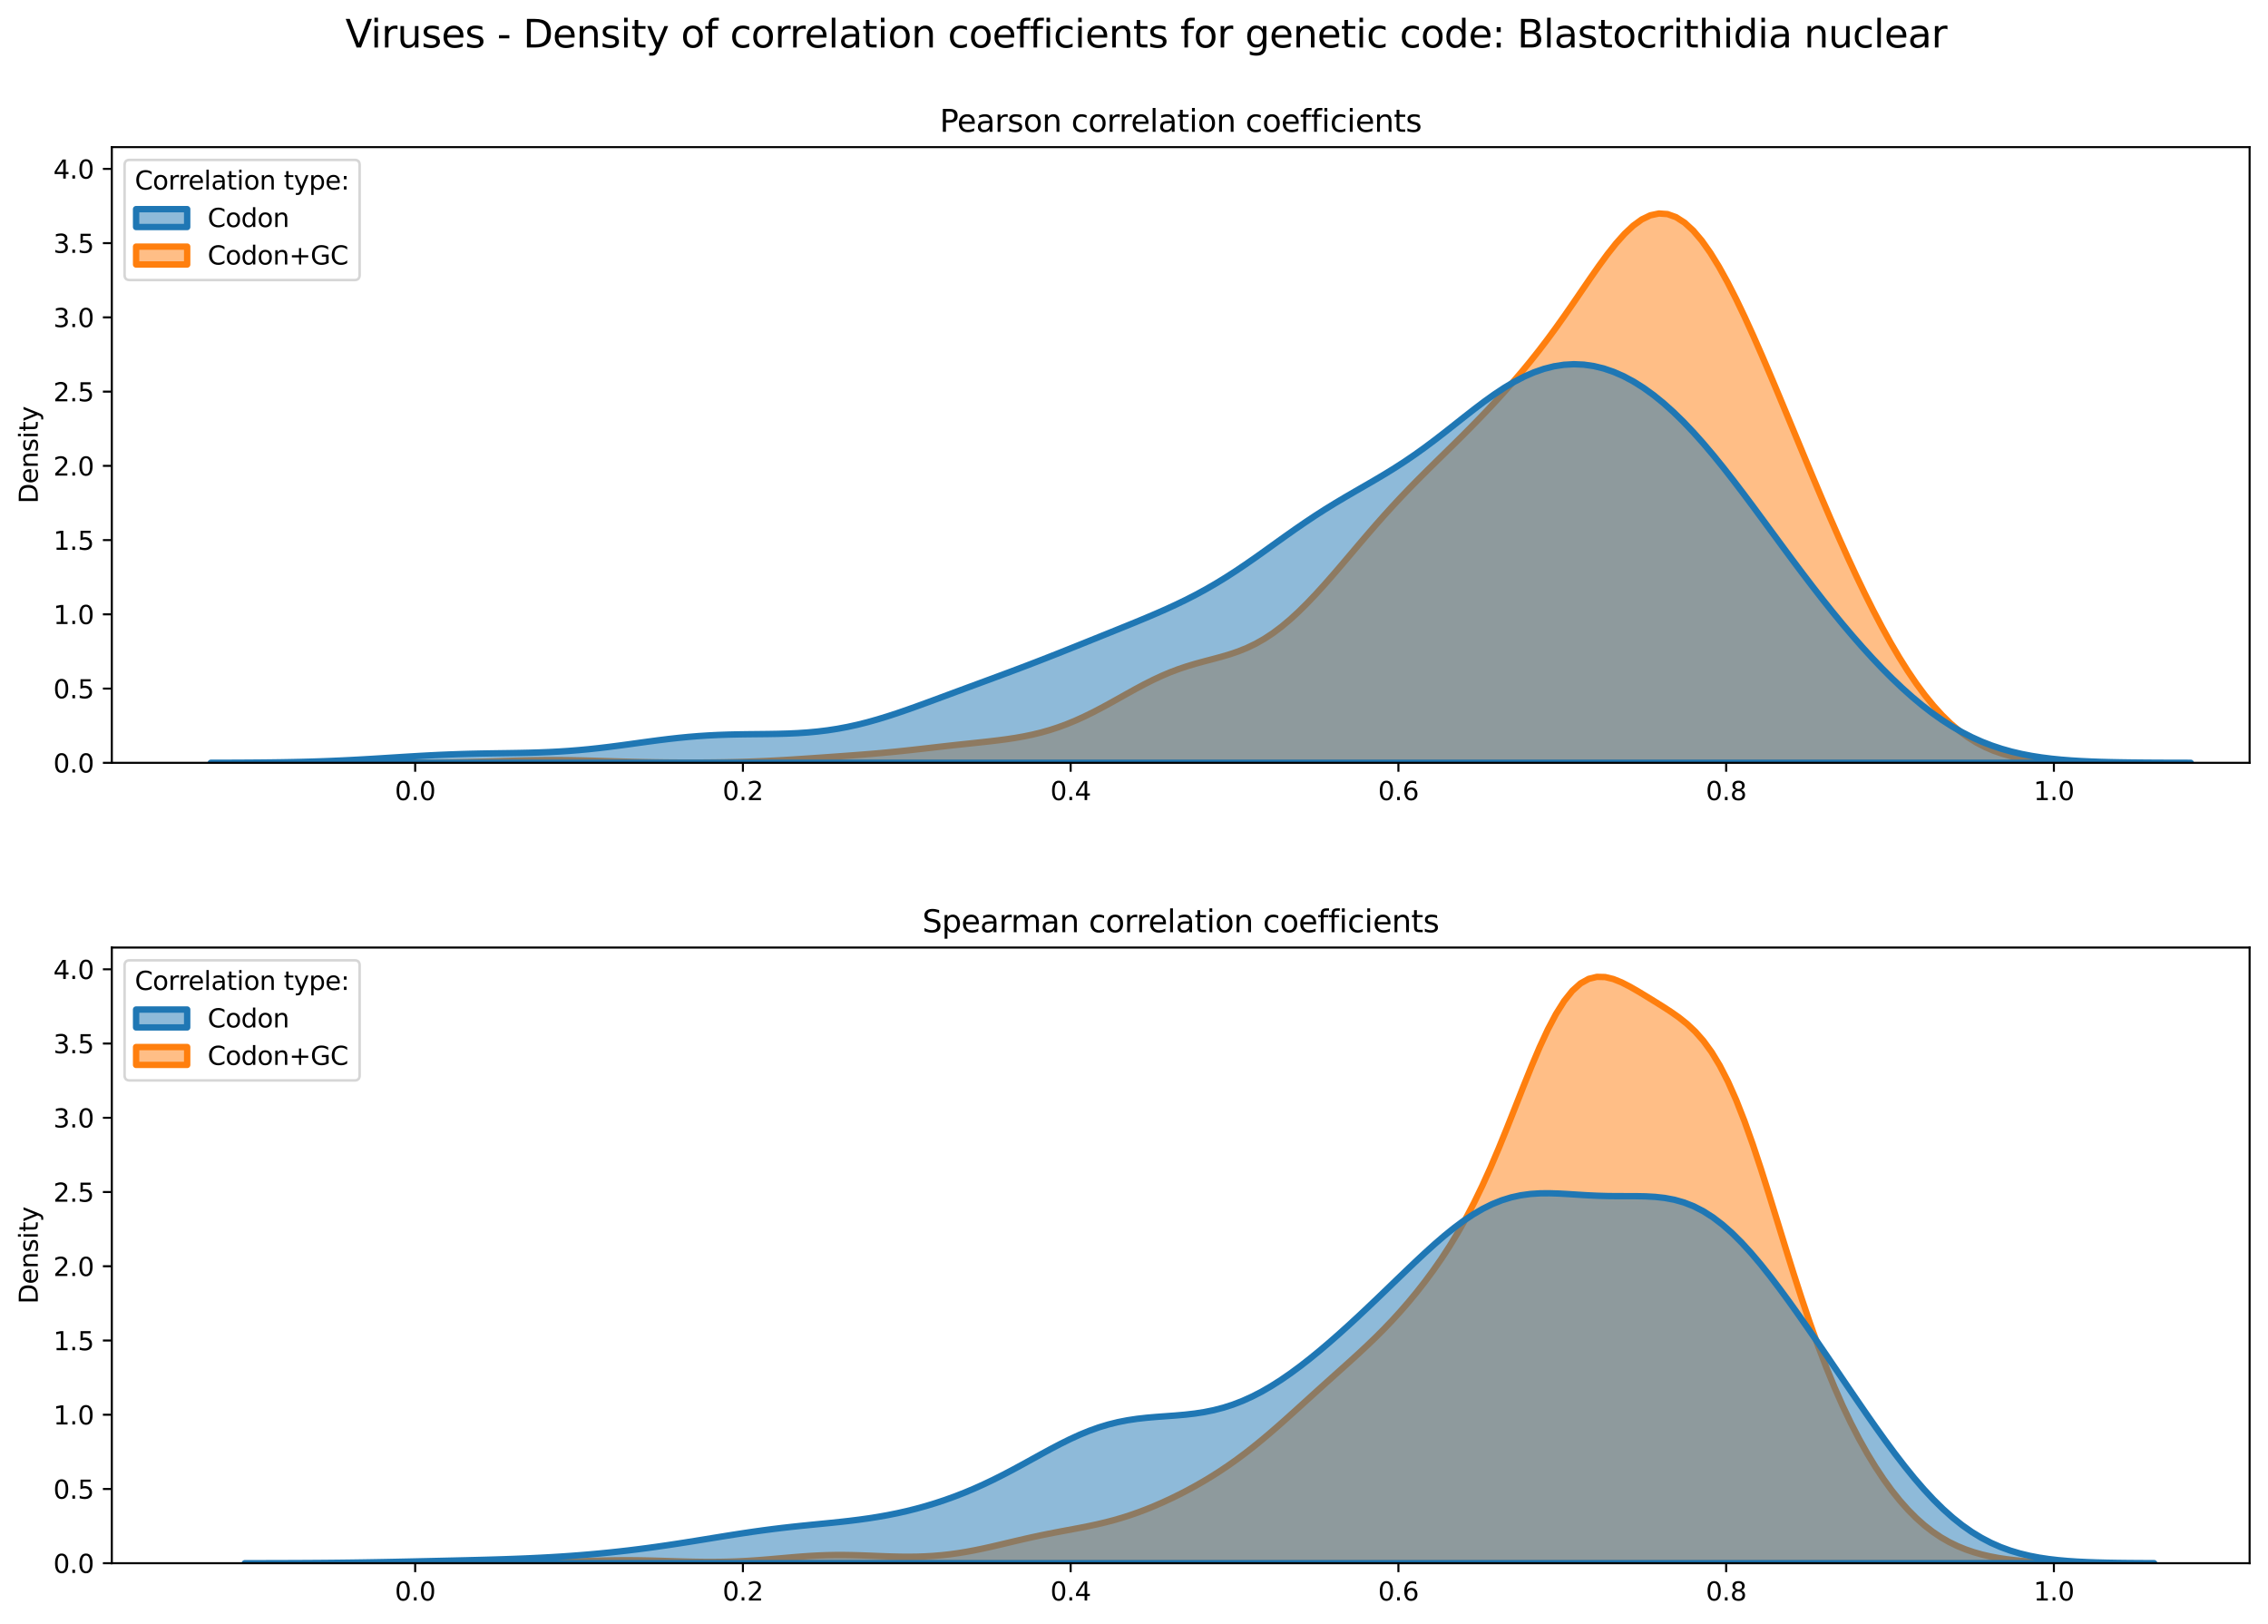 <?xml version="1.0" encoding="utf-8" standalone="no"?>
<!DOCTYPE svg PUBLIC "-//W3C//DTD SVG 1.1//EN"
  "http://www.w3.org/Graphics/SVG/1.1/DTD/svg11.dtd">
<svg xmlns:xlink="http://www.w3.org/1999/xlink" width="887.981pt" height="635.878pt" viewBox="0 0 887.981 635.878" xmlns="http://www.w3.org/2000/svg" version="1.1">
 <defs>
  <style type="text/css">*{stroke-linejoin: round; stroke-linecap: butt}</style>
 </defs>
 <g id="figure_1">
  <g id="patch_1">
   <path d="M 0 635.878 
L 887.981 635.878 
L 887.981 0 
L 0 0 
z
" style="fill: #ffffff"/>
  </g>
  <g id="axes_1">
   <g id="patch_2">
    <path d="M 43.781 298.643 
L 880.781 298.643 
L 880.781 57.6 
L 43.781 57.6 
z
" style="fill: #ffffff"/>
   </g>
   <g id="PolyCollection_1">
    <defs>
     <path id="m3678a0d093" d="M 152.359 -337.247 
L 152.359 -337.235 
L 155.718 -337.235 
L 159.077 -337.235 
L 162.436 -337.235 
L 165.795 -337.235 
L 169.154 -337.235 
L 172.513 -337.235 
L 175.873 -337.235 
L 179.232 -337.235 
L 182.591 -337.235 
L 185.95 -337.235 
L 189.309 -337.235 
L 192.668 -337.235 
L 196.027 -337.235 
L 199.386 -337.235 
L 202.745 -337.235 
L 206.105 -337.235 
L 209.464 -337.235 
L 212.823 -337.235 
L 216.182 -337.235 
L 219.541 -337.235 
L 222.9 -337.235 
L 226.259 -337.235 
L 229.618 -337.235 
L 232.978 -337.235 
L 236.337 -337.235 
L 239.696 -337.235 
L 243.055 -337.235 
L 246.414 -337.235 
L 249.773 -337.235 
L 253.132 -337.235 
L 256.491 -337.235 
L 259.85 -337.235 
L 263.21 -337.235 
L 266.569 -337.235 
L 269.928 -337.235 
L 273.287 -337.235 
L 276.646 -337.235 
L 280.005 -337.235 
L 283.364 -337.235 
L 286.723 -337.235 
L 290.083 -337.235 
L 293.442 -337.235 
L 296.801 -337.235 
L 300.16 -337.235 
L 303.519 -337.235 
L 306.878 -337.235 
L 310.237 -337.235 
L 313.596 -337.235 
L 316.955 -337.235 
L 320.315 -337.235 
L 323.674 -337.235 
L 327.033 -337.235 
L 330.392 -337.235 
L 333.751 -337.235 
L 337.11 -337.235 
L 340.469 -337.235 
L 343.828 -337.235 
L 347.188 -337.235 
L 350.547 -337.235 
L 353.906 -337.235 
L 357.265 -337.235 
L 360.624 -337.235 
L 363.983 -337.235 
L 367.342 -337.235 
L 370.701 -337.235 
L 374.06 -337.235 
L 377.42 -337.235 
L 380.779 -337.235 
L 384.138 -337.235 
L 387.497 -337.235 
L 390.856 -337.235 
L 394.215 -337.235 
L 397.574 -337.235 
L 400.933 -337.235 
L 404.293 -337.235 
L 407.652 -337.235 
L 411.011 -337.235 
L 414.37 -337.235 
L 417.729 -337.235 
L 421.088 -337.235 
L 424.447 -337.235 
L 427.806 -337.235 
L 431.165 -337.235 
L 434.525 -337.235 
L 437.884 -337.235 
L 441.243 -337.235 
L 444.602 -337.235 
L 447.961 -337.235 
L 451.32 -337.235 
L 454.679 -337.235 
L 458.038 -337.235 
L 461.398 -337.235 
L 464.757 -337.235 
L 468.116 -337.235 
L 471.475 -337.235 
L 474.834 -337.235 
L 478.193 -337.235 
L 481.552 -337.235 
L 484.911 -337.235 
L 488.27 -337.235 
L 491.63 -337.235 
L 494.989 -337.235 
L 498.348 -337.235 
L 501.707 -337.235 
L 505.066 -337.235 
L 508.425 -337.235 
L 511.784 -337.235 
L 515.143 -337.235 
L 518.503 -337.235 
L 521.862 -337.235 
L 525.221 -337.235 
L 528.58 -337.235 
L 531.939 -337.235 
L 535.298 -337.235 
L 538.657 -337.235 
L 542.016 -337.235 
L 545.375 -337.235 
L 548.735 -337.235 
L 552.094 -337.235 
L 555.453 -337.235 
L 558.812 -337.235 
L 562.171 -337.235 
L 565.53 -337.235 
L 568.889 -337.235 
L 572.248 -337.235 
L 575.608 -337.235 
L 578.967 -337.235 
L 582.326 -337.235 
L 585.685 -337.235 
L 589.044 -337.235 
L 592.403 -337.235 
L 595.762 -337.235 
L 599.121 -337.235 
L 602.48 -337.235 
L 605.84 -337.235 
L 609.199 -337.235 
L 612.558 -337.235 
L 615.917 -337.235 
L 619.276 -337.235 
L 622.635 -337.235 
L 625.994 -337.235 
L 629.353 -337.235 
L 632.713 -337.235 
L 636.072 -337.235 
L 639.431 -337.235 
L 642.79 -337.235 
L 646.149 -337.235 
L 649.508 -337.235 
L 652.867 -337.235 
L 656.226 -337.235 
L 659.585 -337.235 
L 662.945 -337.235 
L 666.304 -337.235 
L 669.663 -337.235 
L 673.022 -337.235 
L 676.381 -337.235 
L 679.74 -337.235 
L 683.099 -337.235 
L 686.458 -337.235 
L 689.817 -337.235 
L 693.177 -337.235 
L 696.536 -337.235 
L 699.895 -337.235 
L 703.254 -337.235 
L 706.613 -337.235 
L 709.972 -337.235 
L 713.331 -337.235 
L 716.69 -337.235 
L 720.05 -337.235 
L 723.409 -337.235 
L 726.768 -337.235 
L 730.127 -337.235 
L 733.486 -337.235 
L 736.845 -337.235 
L 740.204 -337.235 
L 743.563 -337.235 
L 746.922 -337.235 
L 750.282 -337.235 
L 753.641 -337.235 
L 757 -337.235 
L 760.359 -337.235 
L 763.718 -337.235 
L 767.077 -337.235 
L 770.436 -337.235 
L 773.795 -337.235 
L 777.155 -337.235 
L 780.514 -337.235 
L 783.873 -337.235 
L 787.232 -337.235 
L 790.591 -337.235 
L 793.95 -337.235 
L 797.309 -337.235 
L 800.668 -337.235 
L 804.027 -337.235 
L 807.387 -337.235 
L 810.746 -337.235 
L 814.105 -337.235 
L 817.464 -337.235 
L 820.823 -337.235 
L 820.823 -337.283 
L 820.823 -337.283 
L 817.464 -337.313 
L 814.105 -337.361 
L 810.746 -337.433 
L 807.387 -337.539 
L 804.027 -337.693 
L 800.668 -337.911 
L 797.309 -338.215 
L 793.95 -338.627 
L 790.591 -339.178 
L 787.232 -339.898 
L 783.873 -340.822 
L 780.514 -341.987 
L 777.155 -343.428 
L 773.795 -345.182 
L 770.436 -347.281 
L 767.077 -349.754 
L 763.718 -352.622 
L 760.359 -355.903 
L 757 -359.605 
L 753.641 -363.73 
L 750.282 -368.274 
L 746.922 -373.225 
L 743.563 -378.57 
L 740.204 -384.289 
L 736.845 -390.361 
L 733.486 -396.763 
L 730.127 -403.472 
L 726.768 -410.46 
L 723.409 -417.703 
L 720.05 -425.172 
L 716.69 -432.836 
L 713.331 -440.662 
L 709.972 -448.618 
L 706.613 -456.664 
L 703.254 -464.762 
L 699.895 -472.87 
L 696.536 -480.941 
L 693.177 -488.925 
L 689.817 -496.768 
L 686.458 -504.407 
L 683.099 -511.774 
L 679.74 -518.793 
L 676.381 -525.38 
L 673.022 -531.446 
L 669.663 -536.899 
L 666.304 -541.646 
L 662.945 -545.602 
L 659.585 -548.692 
L 656.226 -550.857 
L 652.867 -552.061 
L 649.508 -552.294 
L 646.149 -551.577 
L 642.79 -549.958 
L 639.431 -547.515 
L 636.072 -544.35 
L 632.713 -540.581 
L 629.353 -536.337 
L 625.994 -531.751 
L 622.635 -526.948 
L 619.276 -522.042 
L 615.917 -517.129 
L 612.558 -512.284 
L 609.199 -507.56 
L 605.84 -502.989 
L 602.48 -498.587 
L 599.121 -494.354 
L 595.762 -490.28 
L 592.403 -486.352 
L 589.044 -482.551 
L 585.685 -478.864 
L 582.326 -475.274 
L 578.967 -471.77 
L 575.608 -468.338 
L 572.248 -464.967 
L 568.889 -461.641 
L 565.53 -458.343 
L 562.171 -455.052 
L 558.812 -451.744 
L 555.453 -448.394 
L 552.094 -444.98 
L 548.735 -441.481 
L 545.375 -437.884 
L 542.016 -434.187 
L 538.657 -430.393 
L 535.298 -426.517 
L 531.939 -422.583 
L 528.58 -418.621 
L 525.221 -414.667 
L 521.862 -410.758 
L 518.503 -406.935 
L 515.143 -403.24 
L 511.784 -399.711 
L 508.425 -396.388 
L 505.066 -393.306 
L 501.707 -390.496 
L 498.348 -387.98 
L 494.989 -385.77 
L 491.63 -383.866 
L 488.27 -382.251 
L 484.911 -380.892 
L 481.552 -379.745 
L 478.193 -378.751 
L 474.834 -377.845 
L 471.475 -376.964 
L 468.116 -376.047 
L 464.757 -375.042 
L 461.398 -373.913 
L 458.038 -372.638 
L 454.679 -371.209 
L 451.32 -369.635 
L 447.961 -367.936 
L 444.602 -366.141 
L 441.243 -364.283 
L 437.884 -362.401 
L 434.525 -360.531 
L 431.165 -358.706 
L 427.806 -356.959 
L 424.447 -355.314 
L 421.088 -353.791 
L 417.729 -352.404 
L 414.37 -351.162 
L 411.011 -350.066 
L 407.652 -349.113 
L 404.293 -348.293 
L 400.933 -347.595 
L 397.574 -347 
L 394.215 -346.491 
L 390.856 -346.047 
L 387.497 -345.65 
L 384.138 -345.28 
L 380.779 -344.923 
L 377.42 -344.567 
L 374.06 -344.205 
L 370.701 -343.834 
L 367.342 -343.454 
L 363.983 -343.069 
L 360.624 -342.685 
L 357.265 -342.309 
L 353.906 -341.945 
L 350.547 -341.599 
L 347.188 -341.273 
L 343.828 -340.969 
L 340.469 -340.684 
L 337.11 -340.415 
L 333.751 -340.159 
L 330.392 -339.912 
L 327.033 -339.67 
L 323.674 -339.432 
L 320.315 -339.197 
L 316.955 -338.965 
L 313.596 -338.74 
L 310.237 -338.523 
L 306.878 -338.32 
L 303.519 -338.132 
L 300.16 -337.963 
L 296.801 -337.815 
L 293.442 -337.688 
L 290.083 -337.582 
L 286.723 -337.497 
L 283.364 -337.431 
L 280.005 -337.383 
L 276.646 -337.35 
L 273.287 -337.332 
L 269.928 -337.327 
L 266.569 -337.335 
L 263.21 -337.355 
L 259.85 -337.388 
L 256.491 -337.434 
L 253.132 -337.493 
L 249.773 -337.565 
L 246.414 -337.648 
L 243.055 -337.741 
L 239.696 -337.84 
L 236.337 -337.942 
L 232.978 -338.04 
L 229.618 -338.131 
L 226.259 -338.207 
L 222.9 -338.265 
L 219.541 -338.299 
L 216.182 -338.308 
L 212.823 -338.291 
L 209.464 -338.249 
L 206.105 -338.185 
L 202.745 -338.103 
L 199.386 -338.009 
L 196.027 -337.909 
L 192.668 -337.807 
L 189.309 -337.709 
L 185.95 -337.619 
L 182.591 -337.538 
L 179.232 -337.468 
L 175.873 -337.41 
L 172.513 -337.363 
L 169.154 -337.327 
L 165.795 -337.299 
L 162.436 -337.278 
L 159.077 -337.264 
L 155.718 -337.253 
L 152.359 -337.247 
z
" style="stroke: #ff7f0e; stroke-width: 2.5"/>
    </defs>
    <g clip-path="url(#p6a92ef3c3d)">
     <use xlink:href="#m3678a0d093" x="0" y="635.878" style="fill: #ff7f0e; fill-opacity: 0.5; stroke: #ff7f0e; stroke-width: 2.5"/>
    </g>
   </g>
   <g id="PolyCollection_2">
    <defs>
     <path id="mc221e80bde" d="M 82.541 -337.251 
L 82.541 -337.235 
L 86.436 -337.235 
L 90.332 -337.235 
L 94.227 -337.235 
L 98.123 -337.235 
L 102.018 -337.235 
L 105.913 -337.235 
L 109.809 -337.235 
L 113.704 -337.235 
L 117.6 -337.235 
L 121.495 -337.235 
L 125.391 -337.235 
L 129.286 -337.235 
L 133.181 -337.235 
L 137.077 -337.235 
L 140.972 -337.235 
L 144.868 -337.235 
L 148.763 -337.235 
L 152.659 -337.235 
L 156.554 -337.235 
L 160.45 -337.235 
L 164.345 -337.235 
L 168.24 -337.235 
L 172.136 -337.235 
L 176.031 -337.235 
L 179.927 -337.235 
L 183.822 -337.235 
L 187.718 -337.235 
L 191.613 -337.235 
L 195.508 -337.235 
L 199.404 -337.235 
L 203.299 -337.235 
L 207.195 -337.235 
L 211.09 -337.235 
L 214.986 -337.235 
L 218.881 -337.235 
L 222.776 -337.235 
L 226.672 -337.235 
L 230.567 -337.235 
L 234.463 -337.235 
L 238.358 -337.235 
L 242.254 -337.235 
L 246.149 -337.235 
L 250.045 -337.235 
L 253.94 -337.235 
L 257.835 -337.235 
L 261.731 -337.235 
L 265.626 -337.235 
L 269.522 -337.235 
L 273.417 -337.235 
L 277.313 -337.235 
L 281.208 -337.235 
L 285.103 -337.235 
L 288.999 -337.235 
L 292.894 -337.235 
L 296.79 -337.235 
L 300.685 -337.235 
L 304.581 -337.235 
L 308.476 -337.235 
L 312.371 -337.235 
L 316.267 -337.235 
L 320.162 -337.235 
L 324.058 -337.235 
L 327.953 -337.235 
L 331.849 -337.235 
L 335.744 -337.235 
L 339.639 -337.235 
L 343.535 -337.235 
L 347.43 -337.235 
L 351.326 -337.235 
L 355.221 -337.235 
L 359.117 -337.235 
L 363.012 -337.235 
L 366.908 -337.235 
L 370.803 -337.235 
L 374.698 -337.235 
L 378.594 -337.235 
L 382.489 -337.235 
L 386.385 -337.235 
L 390.28 -337.235 
L 394.176 -337.235 
L 398.071 -337.235 
L 401.966 -337.235 
L 405.862 -337.235 
L 409.757 -337.235 
L 413.653 -337.235 
L 417.548 -337.235 
L 421.444 -337.235 
L 425.339 -337.235 
L 429.234 -337.235 
L 433.13 -337.235 
L 437.025 -337.235 
L 440.921 -337.235 
L 444.816 -337.235 
L 448.712 -337.235 
L 452.607 -337.235 
L 456.503 -337.235 
L 460.398 -337.235 
L 464.293 -337.235 
L 468.189 -337.235 
L 472.084 -337.235 
L 475.98 -337.235 
L 479.875 -337.235 
L 483.771 -337.235 
L 487.666 -337.235 
L 491.561 -337.235 
L 495.457 -337.235 
L 499.352 -337.235 
L 503.248 -337.235 
L 507.143 -337.235 
L 511.039 -337.235 
L 514.934 -337.235 
L 518.829 -337.235 
L 522.725 -337.235 
L 526.62 -337.235 
L 530.516 -337.235 
L 534.411 -337.235 
L 538.307 -337.235 
L 542.202 -337.235 
L 546.098 -337.235 
L 549.993 -337.235 
L 553.888 -337.235 
L 557.784 -337.235 
L 561.679 -337.235 
L 565.575 -337.235 
L 569.47 -337.235 
L 573.366 -337.235 
L 577.261 -337.235 
L 581.156 -337.235 
L 585.052 -337.235 
L 588.947 -337.235 
L 592.843 -337.235 
L 596.738 -337.235 
L 600.634 -337.235 
L 604.529 -337.235 
L 608.424 -337.235 
L 612.32 -337.235 
L 616.215 -337.235 
L 620.111 -337.235 
L 624.006 -337.235 
L 627.902 -337.235 
L 631.797 -337.235 
L 635.693 -337.235 
L 639.588 -337.235 
L 643.483 -337.235 
L 647.379 -337.235 
L 651.274 -337.235 
L 655.17 -337.235 
L 659.065 -337.235 
L 662.961 -337.235 
L 666.856 -337.235 
L 670.751 -337.235 
L 674.647 -337.235 
L 678.542 -337.235 
L 682.438 -337.235 
L 686.333 -337.235 
L 690.229 -337.235 
L 694.124 -337.235 
L 698.019 -337.235 
L 701.915 -337.235 
L 705.81 -337.235 
L 709.706 -337.235 
L 713.601 -337.235 
L 717.497 -337.235 
L 721.392 -337.235 
L 725.288 -337.235 
L 729.183 -337.235 
L 733.078 -337.235 
L 736.974 -337.235 
L 740.869 -337.235 
L 744.765 -337.235 
L 748.66 -337.235 
L 752.556 -337.235 
L 756.451 -337.235 
L 760.346 -337.235 
L 764.242 -337.235 
L 768.137 -337.235 
L 772.033 -337.235 
L 775.928 -337.235 
L 779.824 -337.235 
L 783.719 -337.235 
L 787.614 -337.235 
L 791.51 -337.235 
L 795.405 -337.235 
L 799.301 -337.235 
L 803.196 -337.235 
L 807.092 -337.235 
L 810.987 -337.235 
L 814.882 -337.235 
L 818.778 -337.235 
L 822.673 -337.235 
L 826.569 -337.235 
L 830.464 -337.235 
L 834.36 -337.235 
L 838.255 -337.235 
L 842.151 -337.235 
L 846.046 -337.235 
L 849.941 -337.235 
L 853.837 -337.235 
L 857.732 -337.235 
L 857.732 -337.247 
L 857.732 -337.247 
L 853.837 -337.253 
L 849.941 -337.263 
L 846.046 -337.277 
L 842.151 -337.297 
L 838.255 -337.326 
L 834.36 -337.366 
L 830.464 -337.422 
L 826.569 -337.498 
L 822.673 -337.6 
L 818.778 -337.738 
L 814.882 -337.919 
L 810.987 -338.156 
L 807.092 -338.461 
L 803.196 -338.851 
L 799.301 -339.341 
L 795.405 -339.952 
L 791.51 -340.702 
L 787.614 -341.613 
L 783.719 -342.705 
L 779.824 -343.999 
L 775.928 -345.512 
L 772.033 -347.259 
L 768.137 -349.252 
L 764.242 -351.499 
L 760.346 -354.003 
L 756.451 -356.764 
L 752.556 -359.775 
L 748.66 -363.028 
L 744.765 -366.513 
L 740.869 -370.216 
L 736.974 -374.124 
L 733.078 -378.224 
L 729.183 -382.504 
L 725.288 -386.952 
L 721.392 -391.556 
L 717.497 -396.305 
L 713.601 -401.189 
L 709.706 -406.193 
L 705.81 -411.302 
L 701.915 -416.496 
L 698.019 -421.753 
L 694.124 -427.046 
L 690.229 -432.346 
L 686.333 -437.62 
L 682.438 -442.831 
L 678.542 -447.944 
L 674.647 -452.921 
L 670.751 -457.727 
L 666.856 -462.327 
L 662.961 -466.689 
L 659.065 -470.785 
L 655.17 -474.587 
L 651.274 -478.076 
L 647.379 -481.233 
L 643.483 -484.043 
L 639.588 -486.494 
L 635.693 -488.578 
L 631.797 -490.287 
L 627.902 -491.617 
L 624.006 -492.562 
L 620.111 -493.12 
L 616.215 -493.289 
L 612.32 -493.07 
L 608.424 -492.464 
L 604.529 -491.478 
L 600.634 -490.124 
L 596.738 -488.419 
L 592.843 -486.387 
L 588.947 -484.06 
L 585.052 -481.479 
L 581.156 -478.691 
L 577.261 -475.749 
L 573.366 -472.709 
L 569.47 -469.628 
L 565.575 -466.56 
L 561.679 -463.552 
L 557.784 -460.643 
L 553.888 -457.856 
L 549.993 -455.205 
L 546.098 -452.687 
L 542.202 -450.284 
L 538.307 -447.971 
L 534.411 -445.713 
L 530.516 -443.47 
L 526.62 -441.205 
L 522.725 -438.885 
L 518.829 -436.484 
L 514.934 -433.99 
L 511.039 -431.398 
L 507.143 -428.719 
L 503.248 -425.971 
L 499.352 -423.184 
L 495.457 -420.389 
L 491.561 -417.621 
L 487.666 -414.913 
L 483.771 -412.293 
L 479.875 -409.785 
L 475.98 -407.403 
L 472.084 -405.154 
L 468.189 -403.036 
L 464.293 -401.042 
L 460.398 -399.16 
L 456.503 -397.371 
L 452.607 -395.658 
L 448.712 -394.002 
L 444.816 -392.385 
L 440.921 -390.794 
L 437.025 -389.217 
L 433.13 -387.646 
L 429.234 -386.077 
L 425.339 -384.51 
L 421.444 -382.945 
L 417.548 -381.387 
L 413.653 -379.839 
L 409.757 -378.307 
L 405.862 -376.792 
L 401.966 -375.296 
L 398.071 -373.82 
L 394.176 -372.36 
L 390.28 -370.914 
L 386.385 -369.475 
L 382.489 -368.039 
L 378.594 -366.602 
L 374.698 -365.162 
L 370.803 -363.717 
L 366.908 -362.273 
L 363.012 -360.836 
L 359.117 -359.417 
L 355.221 -358.029 
L 351.326 -356.69 
L 347.43 -355.416 
L 343.535 -354.225 
L 339.639 -353.133 
L 335.744 -352.154 
L 331.849 -351.296 
L 327.953 -350.566 
L 324.058 -349.964 
L 320.162 -349.486 
L 316.267 -349.123 
L 312.371 -348.862 
L 308.476 -348.685 
L 304.581 -348.574 
L 300.685 -348.508 
L 296.79 -348.465 
L 292.894 -348.425 
L 288.999 -348.369 
L 285.103 -348.28 
L 281.208 -348.144 
L 277.313 -347.952 
L 273.417 -347.696 
L 269.522 -347.377 
L 265.626 -346.996 
L 261.731 -346.56 
L 257.835 -346.078 
L 253.94 -345.563 
L 250.045 -345.029 
L 246.149 -344.49 
L 242.254 -343.963 
L 238.358 -343.461 
L 234.463 -342.996 
L 230.567 -342.577 
L 226.672 -342.211 
L 222.776 -341.901 
L 218.881 -341.647 
L 214.986 -341.447 
L 211.09 -341.294 
L 207.195 -341.18 
L 203.299 -341.096 
L 199.404 -341.031 
L 195.508 -340.974 
L 191.613 -340.915 
L 187.718 -340.845 
L 183.822 -340.757 
L 179.927 -340.646 
L 176.031 -340.508 
L 172.136 -340.344 
L 168.24 -340.153 
L 164.345 -339.941 
L 160.45 -339.711 
L 156.554 -339.47 
L 152.659 -339.224 
L 148.763 -338.979 
L 144.868 -338.742 
L 140.972 -338.518 
L 137.077 -338.31 
L 133.181 -338.122 
L 129.286 -337.955 
L 125.391 -337.811 
L 121.495 -337.688 
L 117.6 -337.585 
L 113.704 -337.502 
L 109.809 -337.435 
L 105.913 -337.382 
L 102.018 -337.341 
L 98.123 -337.311 
L 94.227 -337.288 
L 90.332 -337.271 
L 86.436 -337.26 
L 82.541 -337.251 
z
" style="stroke: #1f77b4; stroke-width: 2.5"/>
    </defs>
    <g clip-path="url(#p6a92ef3c3d)">
     <use xlink:href="#mc221e80bde" x="0" y="635.878" style="fill: #1f77b4; fill-opacity: 0.5; stroke: #1f77b4; stroke-width: 2.5"/>
    </g>
   </g>
   <g id="matplotlib.axis_1">
    <g id="xtick_1">
     <g id="line2d_1">
      <defs>
       <path id="me153da5e37" d="M 0 0 
L 0 3.5 
" style="stroke: #000000; stroke-width: 0.8"/>
      </defs>
      <g>
       <use xlink:href="#me153da5e37" x="162.551" y="298.643" style="stroke: #000000; stroke-width: 0.8"/>
      </g>
     </g>
     <g id="text_1">
      <!-- 0.0 -->
      <g transform="translate(154.6 313.242) scale(0.1 -0.1)">
       <defs>
        <path id="DejaVuSans-30" d="M 2034 4250 
Q 1547 4250 1301 3770 
Q 1056 3291 1056 2328 
Q 1056 1369 1301 889 
Q 1547 409 2034 409 
Q 2525 409 2770 889 
Q 3016 1369 3016 2328 
Q 3016 3291 2770 3770 
Q 2525 4250 2034 4250 
z
M 2034 4750 
Q 2819 4750 3233 4129 
Q 3647 3509 3647 2328 
Q 3647 1150 3233 529 
Q 2819 -91 2034 -91 
Q 1250 -91 836 529 
Q 422 1150 422 2328 
Q 422 3509 836 4129 
Q 1250 4750 2034 4750 
z
" transform="scale(0.016)"/>
        <path id="DejaVuSans-2e" d="M 684 794 
L 1344 794 
L 1344 0 
L 684 0 
L 684 794 
z
" transform="scale(0.016)"/>
       </defs>
       <use xlink:href="#DejaVuSans-30"/>
       <use xlink:href="#DejaVuSans-2e" x="63.623"/>
       <use xlink:href="#DejaVuSans-30" x="95.41"/>
      </g>
     </g>
    </g>
    <g id="xtick_2">
     <g id="line2d_2">
      <g>
       <use xlink:href="#me153da5e37" x="290.872" y="298.643" style="stroke: #000000; stroke-width: 0.8"/>
      </g>
     </g>
     <g id="text_2">
      <!-- 0.2 -->
      <g transform="translate(282.92 313.242) scale(0.1 -0.1)">
       <defs>
        <path id="DejaVuSans-32" d="M 1228 531 
L 3431 531 
L 3431 0 
L 469 0 
L 469 531 
Q 828 903 1448 1529 
Q 2069 2156 2228 2338 
Q 2531 2678 2651 2914 
Q 2772 3150 2772 3378 
Q 2772 3750 2511 3984 
Q 2250 4219 1831 4219 
Q 1534 4219 1204 4116 
Q 875 4013 500 3803 
L 500 4441 
Q 881 4594 1212 4672 
Q 1544 4750 1819 4750 
Q 2544 4750 2975 4387 
Q 3406 4025 3406 3419 
Q 3406 3131 3298 2873 
Q 3191 2616 2906 2266 
Q 2828 2175 2409 1742 
Q 1991 1309 1228 531 
z
" transform="scale(0.016)"/>
       </defs>
       <use xlink:href="#DejaVuSans-30"/>
       <use xlink:href="#DejaVuSans-2e" x="63.623"/>
       <use xlink:href="#DejaVuSans-32" x="95.41"/>
      </g>
     </g>
    </g>
    <g id="xtick_3">
     <g id="line2d_3">
      <g>
       <use xlink:href="#me153da5e37" x="419.192" y="298.643" style="stroke: #000000; stroke-width: 0.8"/>
      </g>
     </g>
     <g id="text_3">
      <!-- 0.4 -->
      <g transform="translate(411.241 313.242) scale(0.1 -0.1)">
       <defs>
        <path id="DejaVuSans-34" d="M 2419 4116 
L 825 1625 
L 2419 1625 
L 2419 4116 
z
M 2253 4666 
L 3047 4666 
L 3047 1625 
L 3713 1625 
L 3713 1100 
L 3047 1100 
L 3047 0 
L 2419 0 
L 2419 1100 
L 313 1100 
L 313 1709 
L 2253 4666 
z
" transform="scale(0.016)"/>
       </defs>
       <use xlink:href="#DejaVuSans-30"/>
       <use xlink:href="#DejaVuSans-2e" x="63.623"/>
       <use xlink:href="#DejaVuSans-34" x="95.41"/>
      </g>
     </g>
    </g>
    <g id="xtick_4">
     <g id="line2d_4">
      <g>
       <use xlink:href="#me153da5e37" x="547.513" y="298.643" style="stroke: #000000; stroke-width: 0.8"/>
      </g>
     </g>
     <g id="text_4">
      <!-- 0.6 -->
      <g transform="translate(539.561 313.242) scale(0.1 -0.1)">
       <defs>
        <path id="DejaVuSans-36" d="M 2113 2584 
Q 1688 2584 1439 2293 
Q 1191 2003 1191 1497 
Q 1191 994 1439 701 
Q 1688 409 2113 409 
Q 2538 409 2786 701 
Q 3034 994 3034 1497 
Q 3034 2003 2786 2293 
Q 2538 2584 2113 2584 
z
M 3366 4563 
L 3366 3988 
Q 3128 4100 2886 4159 
Q 2644 4219 2406 4219 
Q 1781 4219 1451 3797 
Q 1122 3375 1075 2522 
Q 1259 2794 1537 2939 
Q 1816 3084 2150 3084 
Q 2853 3084 3261 2657 
Q 3669 2231 3669 1497 
Q 3669 778 3244 343 
Q 2819 -91 2113 -91 
Q 1303 -91 875 529 
Q 447 1150 447 2328 
Q 447 3434 972 4092 
Q 1497 4750 2381 4750 
Q 2619 4750 2861 4703 
Q 3103 4656 3366 4563 
z
" transform="scale(0.016)"/>
       </defs>
       <use xlink:href="#DejaVuSans-30"/>
       <use xlink:href="#DejaVuSans-2e" x="63.623"/>
       <use xlink:href="#DejaVuSans-36" x="95.41"/>
      </g>
     </g>
    </g>
    <g id="xtick_5">
     <g id="line2d_5">
      <g>
       <use xlink:href="#me153da5e37" x="675.833" y="298.643" style="stroke: #000000; stroke-width: 0.8"/>
      </g>
     </g>
     <g id="text_5">
      <!-- 0.8 -->
      <g transform="translate(667.882 313.242) scale(0.1 -0.1)">
       <defs>
        <path id="DejaVuSans-38" d="M 2034 2216 
Q 1584 2216 1326 1975 
Q 1069 1734 1069 1313 
Q 1069 891 1326 650 
Q 1584 409 2034 409 
Q 2484 409 2743 651 
Q 3003 894 3003 1313 
Q 3003 1734 2745 1975 
Q 2488 2216 2034 2216 
z
M 1403 2484 
Q 997 2584 770 2862 
Q 544 3141 544 3541 
Q 544 4100 942 4425 
Q 1341 4750 2034 4750 
Q 2731 4750 3128 4425 
Q 3525 4100 3525 3541 
Q 3525 3141 3298 2862 
Q 3072 2584 2669 2484 
Q 3125 2378 3379 2068 
Q 3634 1759 3634 1313 
Q 3634 634 3220 271 
Q 2806 -91 2034 -91 
Q 1263 -91 848 271 
Q 434 634 434 1313 
Q 434 1759 690 2068 
Q 947 2378 1403 2484 
z
M 1172 3481 
Q 1172 3119 1398 2916 
Q 1625 2713 2034 2713 
Q 2441 2713 2670 2916 
Q 2900 3119 2900 3481 
Q 2900 3844 2670 4047 
Q 2441 4250 2034 4250 
Q 1625 4250 1398 4047 
Q 1172 3844 1172 3481 
z
" transform="scale(0.016)"/>
       </defs>
       <use xlink:href="#DejaVuSans-30"/>
       <use xlink:href="#DejaVuSans-2e" x="63.623"/>
       <use xlink:href="#DejaVuSans-38" x="95.41"/>
      </g>
     </g>
    </g>
    <g id="xtick_6">
     <g id="line2d_6">
      <g>
       <use xlink:href="#me153da5e37" x="804.154" y="298.643" style="stroke: #000000; stroke-width: 0.8"/>
      </g>
     </g>
     <g id="text_6">
      <!-- 1.0 -->
      <g transform="translate(796.202 313.242) scale(0.1 -0.1)">
       <defs>
        <path id="DejaVuSans-31" d="M 794 531 
L 1825 531 
L 1825 4091 
L 703 3866 
L 703 4441 
L 1819 4666 
L 2450 4666 
L 2450 531 
L 3481 531 
L 3481 0 
L 794 0 
L 794 531 
z
" transform="scale(0.016)"/>
       </defs>
       <use xlink:href="#DejaVuSans-31"/>
       <use xlink:href="#DejaVuSans-2e" x="63.623"/>
       <use xlink:href="#DejaVuSans-30" x="95.41"/>
      </g>
     </g>
    </g>
   </g>
   <g id="matplotlib.axis_2">
    <g id="ytick_1">
     <g id="line2d_7">
      <defs>
       <path id="m3f73b059d4" d="M 0 0 
L -3.5 0 
" style="stroke: #000000; stroke-width: 0.8"/>
      </defs>
      <g>
       <use xlink:href="#m3f73b059d4" x="43.781" y="298.643" style="stroke: #000000; stroke-width: 0.8"/>
      </g>
     </g>
     <g id="text_7">
      <!-- 0.0 -->
      <g transform="translate(20.878 302.443) scale(0.1 -0.1)">
       <use xlink:href="#DejaVuSans-30"/>
       <use xlink:href="#DejaVuSans-2e" x="63.623"/>
       <use xlink:href="#DejaVuSans-30" x="95.41"/>
      </g>
     </g>
    </g>
    <g id="ytick_2">
     <g id="line2d_8">
      <g>
       <use xlink:href="#m3f73b059d4" x="43.781" y="269.578" style="stroke: #000000; stroke-width: 0.8"/>
      </g>
     </g>
     <g id="text_8">
      <!-- 0.5 -->
      <g transform="translate(20.878 273.377) scale(0.1 -0.1)">
       <defs>
        <path id="DejaVuSans-35" d="M 691 4666 
L 3169 4666 
L 3169 4134 
L 1269 4134 
L 1269 2991 
Q 1406 3038 1543 3061 
Q 1681 3084 1819 3084 
Q 2600 3084 3056 2656 
Q 3513 2228 3513 1497 
Q 3513 744 3044 326 
Q 2575 -91 1722 -91 
Q 1428 -91 1123 -41 
Q 819 9 494 109 
L 494 744 
Q 775 591 1075 516 
Q 1375 441 1709 441 
Q 2250 441 2565 725 
Q 2881 1009 2881 1497 
Q 2881 1984 2565 2268 
Q 2250 2553 1709 2553 
Q 1456 2553 1204 2497 
Q 953 2441 691 2322 
L 691 4666 
z
" transform="scale(0.016)"/>
       </defs>
       <use xlink:href="#DejaVuSans-30"/>
       <use xlink:href="#DejaVuSans-2e" x="63.623"/>
       <use xlink:href="#DejaVuSans-35" x="95.41"/>
      </g>
     </g>
    </g>
    <g id="ytick_3">
     <g id="line2d_9">
      <g>
       <use xlink:href="#m3f73b059d4" x="43.781" y="240.513" style="stroke: #000000; stroke-width: 0.8"/>
      </g>
     </g>
     <g id="text_9">
      <!-- 1.0 -->
      <g transform="translate(20.878 244.312) scale(0.1 -0.1)">
       <use xlink:href="#DejaVuSans-31"/>
       <use xlink:href="#DejaVuSans-2e" x="63.623"/>
       <use xlink:href="#DejaVuSans-30" x="95.41"/>
      </g>
     </g>
    </g>
    <g id="ytick_4">
     <g id="line2d_10">
      <g>
       <use xlink:href="#m3f73b059d4" x="43.781" y="211.447" style="stroke: #000000; stroke-width: 0.8"/>
      </g>
     </g>
     <g id="text_10">
      <!-- 1.5 -->
      <g transform="translate(20.878 215.247) scale(0.1 -0.1)">
       <use xlink:href="#DejaVuSans-31"/>
       <use xlink:href="#DejaVuSans-2e" x="63.623"/>
       <use xlink:href="#DejaVuSans-35" x="95.41"/>
      </g>
     </g>
    </g>
    <g id="ytick_5">
     <g id="line2d_11">
      <g>
       <use xlink:href="#m3f73b059d4" x="43.781" y="182.382" style="stroke: #000000; stroke-width: 0.8"/>
      </g>
     </g>
     <g id="text_11">
      <!-- 2.0 -->
      <g transform="translate(20.878 186.181) scale(0.1 -0.1)">
       <use xlink:href="#DejaVuSans-32"/>
       <use xlink:href="#DejaVuSans-2e" x="63.623"/>
       <use xlink:href="#DejaVuSans-30" x="95.41"/>
      </g>
     </g>
    </g>
    <g id="ytick_6">
     <g id="line2d_12">
      <g>
       <use xlink:href="#m3f73b059d4" x="43.781" y="153.317" style="stroke: #000000; stroke-width: 0.8"/>
      </g>
     </g>
     <g id="text_12">
      <!-- 2.5 -->
      <g transform="translate(20.878 157.116) scale(0.1 -0.1)">
       <use xlink:href="#DejaVuSans-32"/>
       <use xlink:href="#DejaVuSans-2e" x="63.623"/>
       <use xlink:href="#DejaVuSans-35" x="95.41"/>
      </g>
     </g>
    </g>
    <g id="ytick_7">
     <g id="line2d_13">
      <g>
       <use xlink:href="#m3f73b059d4" x="43.781" y="124.251" style="stroke: #000000; stroke-width: 0.8"/>
      </g>
     </g>
     <g id="text_13">
      <!-- 3.0 -->
      <g transform="translate(20.878 128.05) scale(0.1 -0.1)">
       <defs>
        <path id="DejaVuSans-33" d="M 2597 2516 
Q 3050 2419 3304 2112 
Q 3559 1806 3559 1356 
Q 3559 666 3084 287 
Q 2609 -91 1734 -91 
Q 1441 -91 1130 -33 
Q 819 25 488 141 
L 488 750 
Q 750 597 1062 519 
Q 1375 441 1716 441 
Q 2309 441 2620 675 
Q 2931 909 2931 1356 
Q 2931 1769 2642 2001 
Q 2353 2234 1838 2234 
L 1294 2234 
L 1294 2753 
L 1863 2753 
Q 2328 2753 2575 2939 
Q 2822 3125 2822 3475 
Q 2822 3834 2567 4026 
Q 2313 4219 1838 4219 
Q 1578 4219 1281 4162 
Q 984 4106 628 3988 
L 628 4550 
Q 988 4650 1302 4700 
Q 1616 4750 1894 4750 
Q 2613 4750 3031 4423 
Q 3450 4097 3450 3541 
Q 3450 3153 3228 2886 
Q 3006 2619 2597 2516 
z
" transform="scale(0.016)"/>
       </defs>
       <use xlink:href="#DejaVuSans-33"/>
       <use xlink:href="#DejaVuSans-2e" x="63.623"/>
       <use xlink:href="#DejaVuSans-30" x="95.41"/>
      </g>
     </g>
    </g>
    <g id="ytick_8">
     <g id="line2d_14">
      <g>
       <use xlink:href="#m3f73b059d4" x="43.781" y="95.186" style="stroke: #000000; stroke-width: 0.8"/>
      </g>
     </g>
     <g id="text_14">
      <!-- 3.5 -->
      <g transform="translate(20.878 98.985) scale(0.1 -0.1)">
       <use xlink:href="#DejaVuSans-33"/>
       <use xlink:href="#DejaVuSans-2e" x="63.623"/>
       <use xlink:href="#DejaVuSans-35" x="95.41"/>
      </g>
     </g>
    </g>
    <g id="ytick_9">
     <g id="line2d_15">
      <g>
       <use xlink:href="#m3f73b059d4" x="43.781" y="66.121" style="stroke: #000000; stroke-width: 0.8"/>
      </g>
     </g>
     <g id="text_15">
      <!-- 4.0 -->
      <g transform="translate(20.878 69.92) scale(0.1 -0.1)">
       <use xlink:href="#DejaVuSans-34"/>
       <use xlink:href="#DejaVuSans-2e" x="63.623"/>
       <use xlink:href="#DejaVuSans-30" x="95.41"/>
      </g>
     </g>
    </g>
    <g id="text_16">
     <!-- Density -->
     <g transform="translate(14.798 197.13) rotate(-90) scale(0.1 -0.1)">
      <defs>
       <path id="DejaVuSans-44" d="M 1259 4147 
L 1259 519 
L 2022 519 
Q 2988 519 3436 956 
Q 3884 1394 3884 2338 
Q 3884 3275 3436 3711 
Q 2988 4147 2022 4147 
L 1259 4147 
z
M 628 4666 
L 1925 4666 
Q 3281 4666 3915 4102 
Q 4550 3538 4550 2338 
Q 4550 1131 3912 565 
Q 3275 0 1925 0 
L 628 0 
L 628 4666 
z
" transform="scale(0.016)"/>
       <path id="DejaVuSans-65" d="M 3597 1894 
L 3597 1613 
L 953 1613 
Q 991 1019 1311 708 
Q 1631 397 2203 397 
Q 2534 397 2845 478 
Q 3156 559 3463 722 
L 3463 178 
Q 3153 47 2828 -22 
Q 2503 -91 2169 -91 
Q 1331 -91 842 396 
Q 353 884 353 1716 
Q 353 2575 817 3079 
Q 1281 3584 2069 3584 
Q 2775 3584 3186 3129 
Q 3597 2675 3597 1894 
z
M 3022 2063 
Q 3016 2534 2758 2815 
Q 2500 3097 2075 3097 
Q 1594 3097 1305 2825 
Q 1016 2553 972 2059 
L 3022 2063 
z
" transform="scale(0.016)"/>
       <path id="DejaVuSans-6e" d="M 3513 2113 
L 3513 0 
L 2938 0 
L 2938 2094 
Q 2938 2591 2744 2837 
Q 2550 3084 2163 3084 
Q 1697 3084 1428 2787 
Q 1159 2491 1159 1978 
L 1159 0 
L 581 0 
L 581 3500 
L 1159 3500 
L 1159 2956 
Q 1366 3272 1645 3428 
Q 1925 3584 2291 3584 
Q 2894 3584 3203 3211 
Q 3513 2838 3513 2113 
z
" transform="scale(0.016)"/>
       <path id="DejaVuSans-73" d="M 2834 3397 
L 2834 2853 
Q 2591 2978 2328 3040 
Q 2066 3103 1784 3103 
Q 1356 3103 1142 2972 
Q 928 2841 928 2578 
Q 928 2378 1081 2264 
Q 1234 2150 1697 2047 
L 1894 2003 
Q 2506 1872 2764 1633 
Q 3022 1394 3022 966 
Q 3022 478 2636 193 
Q 2250 -91 1575 -91 
Q 1294 -91 989 -36 
Q 684 19 347 128 
L 347 722 
Q 666 556 975 473 
Q 1284 391 1588 391 
Q 1994 391 2212 530 
Q 2431 669 2431 922 
Q 2431 1156 2273 1281 
Q 2116 1406 1581 1522 
L 1381 1569 
Q 847 1681 609 1914 
Q 372 2147 372 2553 
Q 372 3047 722 3315 
Q 1072 3584 1716 3584 
Q 2034 3584 2315 3537 
Q 2597 3491 2834 3397 
z
" transform="scale(0.016)"/>
       <path id="DejaVuSans-69" d="M 603 3500 
L 1178 3500 
L 1178 0 
L 603 0 
L 603 3500 
z
M 603 4863 
L 1178 4863 
L 1178 4134 
L 603 4134 
L 603 4863 
z
" transform="scale(0.016)"/>
       <path id="DejaVuSans-74" d="M 1172 4494 
L 1172 3500 
L 2356 3500 
L 2356 3053 
L 1172 3053 
L 1172 1153 
Q 1172 725 1289 603 
Q 1406 481 1766 481 
L 2356 481 
L 2356 0 
L 1766 0 
Q 1100 0 847 248 
Q 594 497 594 1153 
L 594 3053 
L 172 3053 
L 172 3500 
L 594 3500 
L 594 4494 
L 1172 4494 
z
" transform="scale(0.016)"/>
       <path id="DejaVuSans-79" d="M 2059 -325 
Q 1816 -950 1584 -1140 
Q 1353 -1331 966 -1331 
L 506 -1331 
L 506 -850 
L 844 -850 
Q 1081 -850 1212 -737 
Q 1344 -625 1503 -206 
L 1606 56 
L 191 3500 
L 800 3500 
L 1894 763 
L 2988 3500 
L 3597 3500 
L 2059 -325 
z
" transform="scale(0.016)"/>
      </defs>
      <use xlink:href="#DejaVuSans-44"/>
      <use xlink:href="#DejaVuSans-65" x="77.002"/>
      <use xlink:href="#DejaVuSans-6e" x="138.525"/>
      <use xlink:href="#DejaVuSans-73" x="201.904"/>
      <use xlink:href="#DejaVuSans-69" x="254.004"/>
      <use xlink:href="#DejaVuSans-74" x="281.787"/>
      <use xlink:href="#DejaVuSans-79" x="320.996"/>
     </g>
    </g>
   </g>
   <g id="patch_3">
    <path d="M 43.781 298.643 
L 43.781 57.6 
" style="fill: none; stroke: #000000; stroke-width: 0.8; stroke-linejoin: miter; stroke-linecap: square"/>
   </g>
   <g id="patch_4">
    <path d="M 880.781 298.643 
L 880.781 57.6 
" style="fill: none; stroke: #000000; stroke-width: 0.8; stroke-linejoin: miter; stroke-linecap: square"/>
   </g>
   <g id="patch_5">
    <path d="M 43.781 298.643 
L 880.781 298.643 
" style="fill: none; stroke: #000000; stroke-width: 0.8; stroke-linejoin: miter; stroke-linecap: square"/>
   </g>
   <g id="patch_6">
    <path d="M 43.781 57.6 
L 880.781 57.6 
" style="fill: none; stroke: #000000; stroke-width: 0.8; stroke-linejoin: miter; stroke-linecap: square"/>
   </g>
   <g id="text_17">
    <!-- Pearson correlation coefficients -->
    <g transform="translate(367.949 51.6) scale(0.12 -0.12)">
     <defs>
      <path id="DejaVuSans-50" d="M 1259 4147 
L 1259 2394 
L 2053 2394 
Q 2494 2394 2734 2622 
Q 2975 2850 2975 3272 
Q 2975 3691 2734 3919 
Q 2494 4147 2053 4147 
L 1259 4147 
z
M 628 4666 
L 2053 4666 
Q 2838 4666 3239 4311 
Q 3641 3956 3641 3272 
Q 3641 2581 3239 2228 
Q 2838 1875 2053 1875 
L 1259 1875 
L 1259 0 
L 628 0 
L 628 4666 
z
" transform="scale(0.016)"/>
      <path id="DejaVuSans-61" d="M 2194 1759 
Q 1497 1759 1228 1600 
Q 959 1441 959 1056 
Q 959 750 1161 570 
Q 1363 391 1709 391 
Q 2188 391 2477 730 
Q 2766 1069 2766 1631 
L 2766 1759 
L 2194 1759 
z
M 3341 1997 
L 3341 0 
L 2766 0 
L 2766 531 
Q 2569 213 2275 61 
Q 1981 -91 1556 -91 
Q 1019 -91 701 211 
Q 384 513 384 1019 
Q 384 1609 779 1909 
Q 1175 2209 1959 2209 
L 2766 2209 
L 2766 2266 
Q 2766 2663 2505 2880 
Q 2244 3097 1772 3097 
Q 1472 3097 1187 3025 
Q 903 2953 641 2809 
L 641 3341 
Q 956 3463 1253 3523 
Q 1550 3584 1831 3584 
Q 2591 3584 2966 3190 
Q 3341 2797 3341 1997 
z
" transform="scale(0.016)"/>
      <path id="DejaVuSans-72" d="M 2631 2963 
Q 2534 3019 2420 3045 
Q 2306 3072 2169 3072 
Q 1681 3072 1420 2755 
Q 1159 2438 1159 1844 
L 1159 0 
L 581 0 
L 581 3500 
L 1159 3500 
L 1159 2956 
Q 1341 3275 1631 3429 
Q 1922 3584 2338 3584 
Q 2397 3584 2469 3576 
Q 2541 3569 2628 3553 
L 2631 2963 
z
" transform="scale(0.016)"/>
      <path id="DejaVuSans-6f" d="M 1959 3097 
Q 1497 3097 1228 2736 
Q 959 2375 959 1747 
Q 959 1119 1226 758 
Q 1494 397 1959 397 
Q 2419 397 2687 759 
Q 2956 1122 2956 1747 
Q 2956 2369 2687 2733 
Q 2419 3097 1959 3097 
z
M 1959 3584 
Q 2709 3584 3137 3096 
Q 3566 2609 3566 1747 
Q 3566 888 3137 398 
Q 2709 -91 1959 -91 
Q 1206 -91 779 398 
Q 353 888 353 1747 
Q 353 2609 779 3096 
Q 1206 3584 1959 3584 
z
" transform="scale(0.016)"/>
      <path id="DejaVuSans-20" transform="scale(0.016)"/>
      <path id="DejaVuSans-63" d="M 3122 3366 
L 3122 2828 
Q 2878 2963 2633 3030 
Q 2388 3097 2138 3097 
Q 1578 3097 1268 2742 
Q 959 2388 959 1747 
Q 959 1106 1268 751 
Q 1578 397 2138 397 
Q 2388 397 2633 464 
Q 2878 531 3122 666 
L 3122 134 
Q 2881 22 2623 -34 
Q 2366 -91 2075 -91 
Q 1284 -91 818 406 
Q 353 903 353 1747 
Q 353 2603 823 3093 
Q 1294 3584 2113 3584 
Q 2378 3584 2631 3529 
Q 2884 3475 3122 3366 
z
" transform="scale(0.016)"/>
      <path id="DejaVuSans-6c" d="M 603 4863 
L 1178 4863 
L 1178 0 
L 603 0 
L 603 4863 
z
" transform="scale(0.016)"/>
      <path id="DejaVuSans-66" d="M 2375 4863 
L 2375 4384 
L 1825 4384 
Q 1516 4384 1395 4259 
Q 1275 4134 1275 3809 
L 1275 3500 
L 2222 3500 
L 2222 3053 
L 1275 3053 
L 1275 0 
L 697 0 
L 697 3053 
L 147 3053 
L 147 3500 
L 697 3500 
L 697 3744 
Q 697 4328 969 4595 
Q 1241 4863 1831 4863 
L 2375 4863 
z
" transform="scale(0.016)"/>
     </defs>
     <use xlink:href="#DejaVuSans-50"/>
     <use xlink:href="#DejaVuSans-65" x="56.678"/>
     <use xlink:href="#DejaVuSans-61" x="118.201"/>
     <use xlink:href="#DejaVuSans-72" x="179.48"/>
     <use xlink:href="#DejaVuSans-73" x="220.594"/>
     <use xlink:href="#DejaVuSans-6f" x="272.693"/>
     <use xlink:href="#DejaVuSans-6e" x="333.875"/>
     <use xlink:href="#DejaVuSans-20" x="397.254"/>
     <use xlink:href="#DejaVuSans-63" x="429.041"/>
     <use xlink:href="#DejaVuSans-6f" x="484.021"/>
     <use xlink:href="#DejaVuSans-72" x="545.203"/>
     <use xlink:href="#DejaVuSans-72" x="584.566"/>
     <use xlink:href="#DejaVuSans-65" x="623.43"/>
     <use xlink:href="#DejaVuSans-6c" x="684.953"/>
     <use xlink:href="#DejaVuSans-61" x="712.736"/>
     <use xlink:href="#DejaVuSans-74" x="774.016"/>
     <use xlink:href="#DejaVuSans-69" x="813.225"/>
     <use xlink:href="#DejaVuSans-6f" x="841.008"/>
     <use xlink:href="#DejaVuSans-6e" x="902.189"/>
     <use xlink:href="#DejaVuSans-20" x="965.568"/>
     <use xlink:href="#DejaVuSans-63" x="997.355"/>
     <use xlink:href="#DejaVuSans-6f" x="1052.336"/>
     <use xlink:href="#DejaVuSans-65" x="1113.518"/>
     <use xlink:href="#DejaVuSans-66" x="1175.041"/>
     <use xlink:href="#DejaVuSans-66" x="1210.246"/>
     <use xlink:href="#DejaVuSans-69" x="1245.451"/>
     <use xlink:href="#DejaVuSans-63" x="1273.234"/>
     <use xlink:href="#DejaVuSans-69" x="1328.215"/>
     <use xlink:href="#DejaVuSans-65" x="1355.998"/>
     <use xlink:href="#DejaVuSans-6e" x="1417.521"/>
     <use xlink:href="#DejaVuSans-74" x="1480.9"/>
     <use xlink:href="#DejaVuSans-73" x="1520.109"/>
    </g>
   </g>
   <g id="legend_1">
    <g id="patch_7">
     <path d="M 50.781 109.634 
L 138.806 109.634 
Q 140.806 109.634 140.806 107.634 
L 140.806 64.6 
Q 140.806 62.6 138.806 62.6 
L 50.781 62.6 
Q 48.781 62.6 48.781 64.6 
L 48.781 107.634 
Q 48.781 109.634 50.781 109.634 
z
" style="fill: #ffffff; opacity: 0.8; stroke: #cccccc; stroke-linejoin: miter"/>
    </g>
    <g id="text_18">
     <!-- Correlation type: -->
     <g transform="translate(52.781 74.198) scale(0.1 -0.1)">
      <defs>
       <path id="DejaVuSans-43" d="M 4122 4306 
L 4122 3641 
Q 3803 3938 3442 4084 
Q 3081 4231 2675 4231 
Q 1875 4231 1450 3742 
Q 1025 3253 1025 2328 
Q 1025 1406 1450 917 
Q 1875 428 2675 428 
Q 3081 428 3442 575 
Q 3803 722 4122 1019 
L 4122 359 
Q 3791 134 3420 21 
Q 3050 -91 2638 -91 
Q 1578 -91 968 557 
Q 359 1206 359 2328 
Q 359 3453 968 4101 
Q 1578 4750 2638 4750 
Q 3056 4750 3426 4639 
Q 3797 4528 4122 4306 
z
" transform="scale(0.016)"/>
       <path id="DejaVuSans-70" d="M 1159 525 
L 1159 -1331 
L 581 -1331 
L 581 3500 
L 1159 3500 
L 1159 2969 
Q 1341 3281 1617 3432 
Q 1894 3584 2278 3584 
Q 2916 3584 3314 3078 
Q 3713 2572 3713 1747 
Q 3713 922 3314 415 
Q 2916 -91 2278 -91 
Q 1894 -91 1617 61 
Q 1341 213 1159 525 
z
M 3116 1747 
Q 3116 2381 2855 2742 
Q 2594 3103 2138 3103 
Q 1681 3103 1420 2742 
Q 1159 2381 1159 1747 
Q 1159 1113 1420 752 
Q 1681 391 2138 391 
Q 2594 391 2855 752 
Q 3116 1113 3116 1747 
z
" transform="scale(0.016)"/>
       <path id="DejaVuSans-3a" d="M 750 794 
L 1409 794 
L 1409 0 
L 750 0 
L 750 794 
z
M 750 3309 
L 1409 3309 
L 1409 2516 
L 750 2516 
L 750 3309 
z
" transform="scale(0.016)"/>
      </defs>
      <use xlink:href="#DejaVuSans-43"/>
      <use xlink:href="#DejaVuSans-6f" x="69.824"/>
      <use xlink:href="#DejaVuSans-72" x="131.006"/>
      <use xlink:href="#DejaVuSans-72" x="170.369"/>
      <use xlink:href="#DejaVuSans-65" x="209.232"/>
      <use xlink:href="#DejaVuSans-6c" x="270.756"/>
      <use xlink:href="#DejaVuSans-61" x="298.539"/>
      <use xlink:href="#DejaVuSans-74" x="359.818"/>
      <use xlink:href="#DejaVuSans-69" x="399.027"/>
      <use xlink:href="#DejaVuSans-6f" x="426.811"/>
      <use xlink:href="#DejaVuSans-6e" x="487.992"/>
      <use xlink:href="#DejaVuSans-20" x="551.371"/>
      <use xlink:href="#DejaVuSans-74" x="583.158"/>
      <use xlink:href="#DejaVuSans-79" x="622.367"/>
      <use xlink:href="#DejaVuSans-70" x="681.547"/>
      <use xlink:href="#DejaVuSans-65" x="745.023"/>
      <use xlink:href="#DejaVuSans-3a" x="806.547"/>
     </g>
    </g>
    <g id="patch_8">
     <path d="M 53.285 88.877 
L 73.285 88.877 
L 73.285 81.877 
L 53.285 81.877 
z
" style="fill: #1f77b4; fill-opacity: 0.5; stroke: #1f77b4; stroke-width: 2.5; stroke-linejoin: miter"/>
    </g>
    <g id="text_19">
     <!-- Codon -->
     <g transform="translate(81.285 88.877) scale(0.1 -0.1)">
      <defs>
       <path id="DejaVuSans-64" d="M 2906 2969 
L 2906 4863 
L 3481 4863 
L 3481 0 
L 2906 0 
L 2906 525 
Q 2725 213 2448 61 
Q 2172 -91 1784 -91 
Q 1150 -91 751 415 
Q 353 922 353 1747 
Q 353 2572 751 3078 
Q 1150 3584 1784 3584 
Q 2172 3584 2448 3432 
Q 2725 3281 2906 2969 
z
M 947 1747 
Q 947 1113 1208 752 
Q 1469 391 1925 391 
Q 2381 391 2643 752 
Q 2906 1113 2906 1747 
Q 2906 2381 2643 2742 
Q 2381 3103 1925 3103 
Q 1469 3103 1208 2742 
Q 947 2381 947 1747 
z
" transform="scale(0.016)"/>
      </defs>
      <use xlink:href="#DejaVuSans-43"/>
      <use xlink:href="#DejaVuSans-6f" x="69.824"/>
      <use xlink:href="#DejaVuSans-64" x="131.006"/>
      <use xlink:href="#DejaVuSans-6f" x="194.482"/>
      <use xlink:href="#DejaVuSans-6e" x="255.664"/>
     </g>
    </g>
    <g id="patch_9">
     <path d="M 53.285 103.555 
L 73.285 103.555 
L 73.285 96.555 
L 53.285 96.555 
z
" style="fill: #ff7f0e; fill-opacity: 0.5; stroke: #ff7f0e; stroke-width: 2.5; stroke-linejoin: miter"/>
    </g>
    <g id="text_20">
     <!-- Codon+GC -->
     <g transform="translate(81.285 103.555) scale(0.1 -0.1)">
      <defs>
       <path id="DejaVuSans-2b" d="M 2944 4013 
L 2944 2272 
L 4684 2272 
L 4684 1741 
L 2944 1741 
L 2944 0 
L 2419 0 
L 2419 1741 
L 678 1741 
L 678 2272 
L 2419 2272 
L 2419 4013 
L 2944 4013 
z
" transform="scale(0.016)"/>
       <path id="DejaVuSans-47" d="M 3809 666 
L 3809 1919 
L 2778 1919 
L 2778 2438 
L 4434 2438 
L 4434 434 
Q 4069 175 3628 42 
Q 3188 -91 2688 -91 
Q 1594 -91 976 548 
Q 359 1188 359 2328 
Q 359 3472 976 4111 
Q 1594 4750 2688 4750 
Q 3144 4750 3555 4637 
Q 3966 4525 4313 4306 
L 4313 3634 
Q 3963 3931 3569 4081 
Q 3175 4231 2741 4231 
Q 1884 4231 1454 3753 
Q 1025 3275 1025 2328 
Q 1025 1384 1454 906 
Q 1884 428 2741 428 
Q 3075 428 3337 486 
Q 3600 544 3809 666 
z
" transform="scale(0.016)"/>
      </defs>
      <use xlink:href="#DejaVuSans-43"/>
      <use xlink:href="#DejaVuSans-6f" x="69.824"/>
      <use xlink:href="#DejaVuSans-64" x="131.006"/>
      <use xlink:href="#DejaVuSans-6f" x="194.482"/>
      <use xlink:href="#DejaVuSans-6e" x="255.664"/>
      <use xlink:href="#DejaVuSans-2b" x="319.043"/>
      <use xlink:href="#DejaVuSans-47" x="402.832"/>
      <use xlink:href="#DejaVuSans-43" x="480.322"/>
     </g>
    </g>
   </g>
  </g>
  <g id="axes_2">
   <g id="patch_10">
    <path d="M 43.781 612 
L 880.781 612 
L 880.781 370.957 
L 43.781 370.957 
z
" style="fill: #ffffff"/>
   </g>
   <g id="PolyCollection_3">
    <defs>
     <path id="m2cd4385dc7" d="M 185.957 -23.891 
L 185.957 -23.878 
L 189.164 -23.878 
L 192.37 -23.878 
L 195.577 -23.878 
L 198.783 -23.878 
L 201.99 -23.878 
L 205.196 -23.878 
L 208.402 -23.878 
L 211.609 -23.878 
L 214.815 -23.878 
L 218.022 -23.878 
L 221.228 -23.878 
L 224.435 -23.878 
L 227.641 -23.878 
L 230.848 -23.878 
L 234.054 -23.878 
L 237.261 -23.878 
L 240.467 -23.878 
L 243.674 -23.878 
L 246.88 -23.878 
L 250.087 -23.878 
L 253.293 -23.878 
L 256.499 -23.878 
L 259.706 -23.878 
L 262.912 -23.878 
L 266.119 -23.878 
L 269.325 -23.878 
L 272.532 -23.878 
L 275.738 -23.878 
L 278.945 -23.878 
L 282.151 -23.878 
L 285.358 -23.878 
L 288.564 -23.878 
L 291.771 -23.878 
L 294.977 -23.878 
L 298.184 -23.878 
L 301.39 -23.878 
L 304.596 -23.878 
L 307.803 -23.878 
L 311.009 -23.878 
L 314.216 -23.878 
L 317.422 -23.878 
L 320.629 -23.878 
L 323.835 -23.878 
L 327.042 -23.878 
L 330.248 -23.878 
L 333.455 -23.878 
L 336.661 -23.878 
L 339.868 -23.878 
L 343.074 -23.878 
L 346.281 -23.878 
L 349.487 -23.878 
L 352.693 -23.878 
L 355.9 -23.878 
L 359.106 -23.878 
L 362.313 -23.878 
L 365.519 -23.878 
L 368.726 -23.878 
L 371.932 -23.878 
L 375.139 -23.878 
L 378.345 -23.878 
L 381.552 -23.878 
L 384.758 -23.878 
L 387.965 -23.878 
L 391.171 -23.878 
L 394.378 -23.878 
L 397.584 -23.878 
L 400.791 -23.878 
L 403.997 -23.878 
L 407.203 -23.878 
L 410.41 -23.878 
L 413.616 -23.878 
L 416.823 -23.878 
L 420.029 -23.878 
L 423.236 -23.878 
L 426.442 -23.878 
L 429.649 -23.878 
L 432.855 -23.878 
L 436.062 -23.878 
L 439.268 -23.878 
L 442.475 -23.878 
L 445.681 -23.878 
L 448.888 -23.878 
L 452.094 -23.878 
L 455.3 -23.878 
L 458.507 -23.878 
L 461.713 -23.878 
L 464.92 -23.878 
L 468.126 -23.878 
L 471.333 -23.878 
L 474.539 -23.878 
L 477.746 -23.878 
L 480.952 -23.878 
L 484.159 -23.878 
L 487.365 -23.878 
L 490.572 -23.878 
L 493.778 -23.878 
L 496.985 -23.878 
L 500.191 -23.878 
L 503.397 -23.878 
L 506.604 -23.878 
L 509.81 -23.878 
L 513.017 -23.878 
L 516.223 -23.878 
L 519.43 -23.878 
L 522.636 -23.878 
L 525.843 -23.878 
L 529.049 -23.878 
L 532.256 -23.878 
L 535.462 -23.878 
L 538.669 -23.878 
L 541.875 -23.878 
L 545.082 -23.878 
L 548.288 -23.878 
L 551.494 -23.878 
L 554.701 -23.878 
L 557.907 -23.878 
L 561.114 -23.878 
L 564.32 -23.878 
L 567.527 -23.878 
L 570.733 -23.878 
L 573.94 -23.878 
L 577.146 -23.878 
L 580.353 -23.878 
L 583.559 -23.878 
L 586.766 -23.878 
L 589.972 -23.878 
L 593.179 -23.878 
L 596.385 -23.878 
L 599.591 -23.878 
L 602.798 -23.878 
L 606.004 -23.878 
L 609.211 -23.878 
L 612.417 -23.878 
L 615.624 -23.878 
L 618.83 -23.878 
L 622.037 -23.878 
L 625.243 -23.878 
L 628.45 -23.878 
L 631.656 -23.878 
L 634.863 -23.878 
L 638.069 -23.878 
L 641.276 -23.878 
L 644.482 -23.878 
L 647.688 -23.878 
L 650.895 -23.878 
L 654.101 -23.878 
L 657.308 -23.878 
L 660.514 -23.878 
L 663.721 -23.878 
L 666.927 -23.878 
L 670.134 -23.878 
L 673.34 -23.878 
L 676.547 -23.878 
L 679.753 -23.878 
L 682.96 -23.878 
L 686.166 -23.878 
L 689.373 -23.878 
L 692.579 -23.878 
L 695.785 -23.878 
L 698.992 -23.878 
L 702.198 -23.878 
L 705.405 -23.878 
L 708.611 -23.878 
L 711.818 -23.878 
L 715.024 -23.878 
L 718.231 -23.878 
L 721.437 -23.878 
L 724.644 -23.878 
L 727.85 -23.878 
L 731.057 -23.878 
L 734.263 -23.878 
L 737.47 -23.878 
L 740.676 -23.878 
L 743.882 -23.878 
L 747.089 -23.878 
L 750.295 -23.878 
L 753.502 -23.878 
L 756.708 -23.878 
L 759.915 -23.878 
L 763.121 -23.878 
L 766.328 -23.878 
L 769.534 -23.878 
L 772.741 -23.878 
L 775.947 -23.878 
L 779.154 -23.878 
L 782.36 -23.878 
L 785.567 -23.878 
L 788.773 -23.878 
L 791.979 -23.878 
L 795.186 -23.878 
L 798.392 -23.878 
L 801.599 -23.878 
L 804.805 -23.878 
L 808.012 -23.878 
L 811.218 -23.878 
L 814.425 -23.878 
L 817.631 -23.878 
L 820.838 -23.878 
L 824.044 -23.878 
L 824.044 -23.894 
L 824.044 -23.894 
L 820.838 -23.904 
L 817.631 -23.92 
L 814.425 -23.945 
L 811.218 -23.98 
L 808.012 -24.032 
L 804.805 -24.105 
L 801.599 -24.206 
L 798.392 -24.343 
L 795.186 -24.525 
L 791.979 -24.763 
L 788.773 -25.07 
L 785.567 -25.459 
L 782.36 -25.948 
L 779.154 -26.555 
L 775.947 -27.301 
L 772.741 -28.21 
L 769.534 -29.309 
L 766.328 -30.626 
L 763.121 -32.192 
L 759.915 -34.037 
L 756.708 -36.191 
L 753.502 -38.679 
L 750.295 -41.524 
L 747.089 -44.744 
L 743.882 -48.354 
L 740.676 -52.362 
L 737.47 -56.779 
L 734.263 -61.615 
L 731.057 -66.884 
L 727.85 -72.607 
L 724.644 -78.81 
L 721.437 -85.525 
L 718.231 -92.783 
L 715.024 -100.608 
L 711.818 -109.012 
L 708.611 -117.981 
L 705.405 -127.471 
L 702.198 -137.398 
L 698.992 -147.639 
L 695.785 -158.03 
L 692.579 -168.38 
L 689.373 -178.475 
L 686.166 -188.106 
L 682.96 -197.077 
L 679.753 -205.23 
L 676.547 -212.456 
L 673.34 -218.706 
L 670.134 -223.996 
L 666.927 -228.396 
L 663.721 -232.025 
L 660.514 -235.034 
L 657.308 -237.585 
L 654.101 -239.834 
L 650.895 -241.911 
L 647.688 -243.912 
L 644.482 -245.882 
L 641.276 -247.816 
L 638.069 -249.656 
L 634.863 -251.294 
L 631.656 -252.587 
L 628.45 -253.362 
L 625.243 -253.443 
L 622.037 -252.661 
L 618.83 -250.876 
L 615.624 -247.997 
L 612.417 -243.991 
L 609.211 -238.893 
L 606.004 -232.803 
L 602.798 -225.88 
L 599.591 -218.326 
L 596.385 -210.369 
L 593.179 -202.237 
L 589.972 -194.143 
L 586.766 -186.266 
L 583.559 -178.739 
L 580.353 -171.65 
L 577.146 -165.039 
L 573.94 -158.908 
L 570.733 -153.231 
L 567.527 -147.963 
L 564.32 -143.054 
L 561.114 -138.455 
L 557.907 -134.125 
L 554.701 -130.031 
L 551.494 -126.147 
L 548.288 -122.456 
L 545.082 -118.942 
L 541.875 -115.589 
L 538.669 -112.379 
L 535.462 -109.29 
L 532.256 -106.295 
L 529.049 -103.367 
L 525.843 -100.478 
L 522.636 -97.605 
L 519.43 -94.729 
L 516.223 -91.841 
L 513.017 -88.938 
L 509.81 -86.028 
L 506.604 -83.122 
L 503.397 -80.239 
L 500.191 -77.399 
L 496.985 -74.622 
L 493.778 -71.925 
L 490.572 -69.324 
L 487.365 -66.828 
L 484.159 -64.444 
L 480.952 -62.174 
L 477.746 -60.018 
L 474.539 -57.972 
L 471.333 -56.032 
L 468.126 -54.192 
L 464.92 -52.446 
L 461.713 -50.789 
L 458.507 -49.219 
L 455.3 -47.734 
L 452.094 -46.336 
L 448.888 -45.026 
L 445.681 -43.809 
L 442.475 -42.688 
L 439.268 -41.665 
L 436.062 -40.737 
L 432.855 -39.899 
L 429.649 -39.143 
L 426.442 -38.453 
L 423.236 -37.813 
L 420.029 -37.205 
L 416.823 -36.607 
L 413.616 -36.005 
L 410.41 -35.381 
L 407.203 -34.728 
L 403.997 -34.04 
L 400.791 -33.32 
L 397.584 -32.573 
L 394.378 -31.812 
L 391.171 -31.052 
L 387.965 -30.309 
L 384.758 -29.6 
L 381.552 -28.941 
L 378.345 -28.346 
L 375.139 -27.824 
L 371.932 -27.382 
L 368.726 -27.026 
L 365.519 -26.754 
L 362.313 -26.565 
L 359.106 -26.454 
L 355.9 -26.414 
L 352.693 -26.434 
L 349.487 -26.503 
L 346.281 -26.607 
L 343.074 -26.73 
L 339.868 -26.857 
L 336.661 -26.971 
L 333.455 -27.058 
L 330.248 -27.103 
L 327.042 -27.099 
L 323.835 -27.038 
L 320.629 -26.92 
L 317.422 -26.748 
L 314.216 -26.529 
L 311.009 -26.275 
L 307.803 -25.999 
L 304.596 -25.715 
L 301.39 -25.436 
L 298.184 -25.175 
L 294.977 -24.943 
L 291.771 -24.747 
L 288.564 -24.591 
L 285.358 -24.479 
L 282.151 -24.41 
L 278.945 -24.382 
L 275.738 -24.391 
L 272.532 -24.433 
L 269.325 -24.501 
L 266.119 -24.587 
L 262.912 -24.685 
L 259.706 -24.785 
L 256.499 -24.878 
L 253.293 -24.956 
L 250.087 -25.013 
L 246.88 -25.043 
L 243.674 -25.043 
L 240.467 -25.014 
L 237.261 -24.956 
L 234.054 -24.875 
L 230.848 -24.776 
L 227.641 -24.666 
L 224.435 -24.551 
L 221.228 -24.438 
L 218.022 -24.332 
L 214.815 -24.236 
L 211.609 -24.153 
L 208.402 -24.084 
L 205.196 -24.028 
L 201.99 -23.985 
L 198.783 -23.952 
L 195.577 -23.928 
L 192.37 -23.911 
L 189.164 -23.899 
L 185.957 -23.891 
z
" style="stroke: #ff7f0e; stroke-width: 2.5"/>
    </defs>
    <g clip-path="url(#pfcf235d321)">
     <use xlink:href="#m2cd4385dc7" x="0" y="635.878" style="fill: #ff7f0e; fill-opacity: 0.5; stroke: #ff7f0e; stroke-width: 2.5"/>
    </g>
   </g>
   <g id="PolyCollection_4">
    <defs>
     <path id="m0af74f0504" d="M 95.852 -23.887 
L 95.852 -23.878 
L 99.609 -23.878 
L 103.365 -23.878 
L 107.122 -23.878 
L 110.878 -23.878 
L 114.635 -23.878 
L 118.391 -23.878 
L 122.148 -23.878 
L 125.904 -23.878 
L 129.661 -23.878 
L 133.417 -23.878 
L 137.174 -23.878 
L 140.931 -23.878 
L 144.687 -23.878 
L 148.444 -23.878 
L 152.2 -23.878 
L 155.957 -23.878 
L 159.713 -23.878 
L 163.47 -23.878 
L 167.226 -23.878 
L 170.983 -23.878 
L 174.739 -23.878 
L 178.496 -23.878 
L 182.253 -23.878 
L 186.009 -23.878 
L 189.766 -23.878 
L 193.522 -23.878 
L 197.279 -23.878 
L 201.035 -23.878 
L 204.792 -23.878 
L 208.548 -23.878 
L 212.305 -23.878 
L 216.061 -23.878 
L 219.818 -23.878 
L 223.574 -23.878 
L 227.331 -23.878 
L 231.088 -23.878 
L 234.844 -23.878 
L 238.601 -23.878 
L 242.357 -23.878 
L 246.114 -23.878 
L 249.87 -23.878 
L 253.627 -23.878 
L 257.383 -23.878 
L 261.14 -23.878 
L 264.896 -23.878 
L 268.653 -23.878 
L 272.409 -23.878 
L 276.166 -23.878 
L 279.923 -23.878 
L 283.679 -23.878 
L 287.436 -23.878 
L 291.192 -23.878 
L 294.949 -23.878 
L 298.705 -23.878 
L 302.462 -23.878 
L 306.218 -23.878 
L 309.975 -23.878 
L 313.731 -23.878 
L 317.488 -23.878 
L 321.245 -23.878 
L 325.001 -23.878 
L 328.758 -23.878 
L 332.514 -23.878 
L 336.271 -23.878 
L 340.027 -23.878 
L 343.784 -23.878 
L 347.54 -23.878 
L 351.297 -23.878 
L 355.053 -23.878 
L 358.81 -23.878 
L 362.566 -23.878 
L 366.323 -23.878 
L 370.08 -23.878 
L 373.836 -23.878 
L 377.593 -23.878 
L 381.349 -23.878 
L 385.106 -23.878 
L 388.862 -23.878 
L 392.619 -23.878 
L 396.375 -23.878 
L 400.132 -23.878 
L 403.888 -23.878 
L 407.645 -23.878 
L 411.401 -23.878 
L 415.158 -23.878 
L 418.915 -23.878 
L 422.671 -23.878 
L 426.428 -23.878 
L 430.184 -23.878 
L 433.941 -23.878 
L 437.697 -23.878 
L 441.454 -23.878 
L 445.21 -23.878 
L 448.967 -23.878 
L 452.723 -23.878 
L 456.48 -23.878 
L 460.237 -23.878 
L 463.993 -23.878 
L 467.75 -23.878 
L 471.506 -23.878 
L 475.263 -23.878 
L 479.019 -23.878 
L 482.776 -23.878 
L 486.532 -23.878 
L 490.289 -23.878 
L 494.045 -23.878 
L 497.802 -23.878 
L 501.558 -23.878 
L 505.315 -23.878 
L 509.072 -23.878 
L 512.828 -23.878 
L 516.585 -23.878 
L 520.341 -23.878 
L 524.098 -23.878 
L 527.854 -23.878 
L 531.611 -23.878 
L 535.367 -23.878 
L 539.124 -23.878 
L 542.88 -23.878 
L 546.637 -23.878 
L 550.394 -23.878 
L 554.15 -23.878 
L 557.907 -23.878 
L 561.663 -23.878 
L 565.42 -23.878 
L 569.176 -23.878 
L 572.933 -23.878 
L 576.689 -23.878 
L 580.446 -23.878 
L 584.202 -23.878 
L 587.959 -23.878 
L 591.715 -23.878 
L 595.472 -23.878 
L 599.229 -23.878 
L 602.985 -23.878 
L 606.742 -23.878 
L 610.498 -23.878 
L 614.255 -23.878 
L 618.011 -23.878 
L 621.768 -23.878 
L 625.524 -23.878 
L 629.281 -23.878 
L 633.037 -23.878 
L 636.794 -23.878 
L 640.55 -23.878 
L 644.307 -23.878 
L 648.064 -23.878 
L 651.82 -23.878 
L 655.577 -23.878 
L 659.333 -23.878 
L 663.09 -23.878 
L 666.846 -23.878 
L 670.603 -23.878 
L 674.359 -23.878 
L 678.116 -23.878 
L 681.872 -23.878 
L 685.629 -23.878 
L 689.386 -23.878 
L 693.142 -23.878 
L 696.899 -23.878 
L 700.655 -23.878 
L 704.412 -23.878 
L 708.168 -23.878 
L 711.925 -23.878 
L 715.681 -23.878 
L 719.438 -23.878 
L 723.194 -23.878 
L 726.951 -23.878 
L 730.707 -23.878 
L 734.464 -23.878 
L 738.221 -23.878 
L 741.977 -23.878 
L 745.734 -23.878 
L 749.49 -23.878 
L 753.247 -23.878 
L 757.003 -23.878 
L 760.76 -23.878 
L 764.516 -23.878 
L 768.273 -23.878 
L 772.029 -23.878 
L 775.786 -23.878 
L 779.542 -23.878 
L 783.299 -23.878 
L 787.056 -23.878 
L 790.812 -23.878 
L 794.569 -23.878 
L 798.325 -23.878 
L 802.082 -23.878 
L 805.838 -23.878 
L 809.595 -23.878 
L 813.351 -23.878 
L 817.108 -23.878 
L 820.864 -23.878 
L 824.621 -23.878 
L 828.378 -23.878 
L 832.134 -23.878 
L 835.891 -23.878 
L 839.647 -23.878 
L 843.404 -23.878 
L 843.404 -23.904 
L 843.404 -23.904 
L 839.647 -23.919 
L 835.891 -23.941 
L 832.134 -23.973 
L 828.378 -24.02 
L 824.621 -24.088 
L 820.864 -24.184 
L 817.108 -24.317 
L 813.351 -24.501 
L 809.595 -24.75 
L 805.838 -25.082 
L 802.082 -25.519 
L 798.325 -26.084 
L 794.569 -26.806 
L 790.812 -27.713 
L 787.056 -28.837 
L 783.299 -30.21 
L 779.542 -31.861 
L 775.786 -33.818 
L 772.029 -36.106 
L 768.273 -38.741 
L 764.516 -41.734 
L 760.76 -45.087 
L 757.003 -48.793 
L 753.247 -52.835 
L 749.49 -57.19 
L 745.734 -61.827 
L 741.977 -66.707 
L 738.221 -71.792 
L 734.464 -77.041 
L 730.707 -82.413 
L 726.951 -87.871 
L 723.194 -93.382 
L 719.438 -98.916 
L 715.681 -104.448 
L 711.925 -109.952 
L 708.168 -115.405 
L 704.412 -120.782 
L 700.655 -126.054 
L 696.899 -131.185 
L 693.142 -136.135 
L 689.386 -140.858 
L 685.629 -145.303 
L 681.872 -149.418 
L 678.116 -153.154 
L 674.359 -156.468 
L 670.603 -159.329 
L 666.846 -161.72 
L 663.09 -163.641 
L 659.333 -165.112 
L 655.577 -166.173 
L 651.82 -166.879 
L 648.064 -167.298 
L 644.307 -167.505 
L 640.55 -167.576 
L 636.794 -167.584 
L 633.037 -167.587 
L 629.281 -167.63 
L 625.524 -167.738 
L 621.768 -167.914 
L 618.011 -168.142 
L 614.255 -168.386 
L 610.498 -168.597 
L 606.742 -168.718 
L 602.985 -168.687 
L 599.229 -168.444 
L 595.472 -167.934 
L 591.715 -167.116 
L 587.959 -165.958 
L 584.202 -164.448 
L 580.446 -162.583 
L 576.689 -160.379 
L 572.933 -157.859 
L 569.176 -155.057 
L 565.42 -152.015 
L 561.663 -148.774 
L 557.907 -145.38 
L 554.15 -141.875 
L 550.394 -138.297 
L 546.637 -134.68 
L 542.88 -131.053 
L 539.124 -127.442 
L 535.367 -123.865 
L 531.611 -120.338 
L 527.854 -116.876 
L 524.098 -113.492 
L 520.341 -110.2 
L 516.585 -107.012 
L 512.828 -103.945 
L 509.072 -101.018 
L 505.315 -98.248 
L 501.558 -95.657 
L 497.802 -93.264 
L 494.045 -91.088 
L 490.289 -89.145 
L 486.532 -87.445 
L 482.776 -85.992 
L 479.019 -84.785 
L 475.263 -83.81 
L 471.506 -83.049 
L 467.75 -82.471 
L 463.993 -82.04 
L 460.237 -81.711 
L 456.48 -81.435 
L 452.723 -81.161 
L 448.967 -80.837 
L 445.21 -80.415 
L 441.454 -79.853 
L 437.697 -79.118 
L 433.941 -78.186 
L 430.184 -77.046 
L 426.428 -75.698 
L 422.671 -74.155 
L 418.915 -72.438 
L 415.158 -70.577 
L 411.401 -68.608 
L 407.645 -66.569 
L 403.888 -64.498 
L 400.132 -62.431 
L 396.375 -60.4 
L 392.619 -58.431 
L 388.862 -56.544 
L 385.106 -54.754 
L 381.349 -53.069 
L 377.593 -51.493 
L 373.836 -50.029 
L 370.08 -48.674 
L 366.323 -47.427 
L 362.566 -46.285 
L 358.81 -45.245 
L 355.053 -44.303 
L 351.297 -43.457 
L 347.54 -42.702 
L 343.784 -42.032 
L 340.027 -41.441 
L 336.271 -40.918 
L 332.514 -40.453 
L 328.758 -40.033 
L 325.001 -39.643 
L 321.245 -39.271 
L 317.488 -38.901 
L 313.731 -38.522 
L 309.975 -38.124 
L 306.218 -37.698 
L 302.462 -37.24 
L 298.705 -36.748 
L 294.949 -36.224 
L 291.192 -35.669 
L 287.436 -35.09 
L 283.679 -34.493 
L 279.923 -33.884 
L 276.166 -33.272 
L 272.409 -32.663 
L 268.653 -32.063 
L 264.896 -31.478 
L 261.14 -30.912 
L 257.383 -30.369 
L 253.627 -29.852 
L 249.87 -29.363 
L 246.114 -28.902 
L 242.357 -28.471 
L 238.601 -28.07 
L 234.844 -27.698 
L 231.088 -27.356 
L 227.331 -27.043 
L 223.574 -26.759 
L 219.818 -26.501 
L 216.061 -26.27 
L 212.305 -26.063 
L 208.548 -25.879 
L 204.792 -25.716 
L 201.035 -25.571 
L 197.279 -25.442 
L 193.522 -25.325 
L 189.766 -25.219 
L 186.009 -25.121 
L 182.253 -25.028 
L 178.496 -24.939 
L 174.739 -24.851 
L 170.983 -24.765 
L 167.226 -24.68 
L 163.47 -24.597 
L 159.713 -24.515 
L 155.957 -24.436 
L 152.2 -24.36 
L 148.444 -24.289 
L 144.687 -24.224 
L 140.931 -24.165 
L 137.174 -24.112 
L 133.417 -24.066 
L 129.661 -24.027 
L 125.904 -23.994 
L 122.148 -23.967 
L 118.391 -23.945 
L 114.635 -23.928 
L 110.878 -23.915 
L 107.122 -23.904 
L 103.365 -23.897 
L 99.609 -23.891 
L 95.852 -23.887 
z
" style="stroke: #1f77b4; stroke-width: 2.5"/>
    </defs>
    <g clip-path="url(#pfcf235d321)">
     <use xlink:href="#m0af74f0504" x="0" y="635.878" style="fill: #1f77b4; fill-opacity: 0.5; stroke: #1f77b4; stroke-width: 2.5"/>
    </g>
   </g>
   <g id="matplotlib.axis_3">
    <g id="xtick_7">
     <g id="line2d_16">
      <g>
       <use xlink:href="#me153da5e37" x="162.551" y="612" style="stroke: #000000; stroke-width: 0.8"/>
      </g>
     </g>
     <g id="text_21">
      <!-- 0.0 -->
      <g transform="translate(154.6 626.598) scale(0.1 -0.1)">
       <use xlink:href="#DejaVuSans-30"/>
       <use xlink:href="#DejaVuSans-2e" x="63.623"/>
       <use xlink:href="#DejaVuSans-30" x="95.41"/>
      </g>
     </g>
    </g>
    <g id="xtick_8">
     <g id="line2d_17">
      <g>
       <use xlink:href="#me153da5e37" x="290.872" y="612" style="stroke: #000000; stroke-width: 0.8"/>
      </g>
     </g>
     <g id="text_22">
      <!-- 0.2 -->
      <g transform="translate(282.92 626.598) scale(0.1 -0.1)">
       <use xlink:href="#DejaVuSans-30"/>
       <use xlink:href="#DejaVuSans-2e" x="63.623"/>
       <use xlink:href="#DejaVuSans-32" x="95.41"/>
      </g>
     </g>
    </g>
    <g id="xtick_9">
     <g id="line2d_18">
      <g>
       <use xlink:href="#me153da5e37" x="419.192" y="612" style="stroke: #000000; stroke-width: 0.8"/>
      </g>
     </g>
     <g id="text_23">
      <!-- 0.4 -->
      <g transform="translate(411.241 626.598) scale(0.1 -0.1)">
       <use xlink:href="#DejaVuSans-30"/>
       <use xlink:href="#DejaVuSans-2e" x="63.623"/>
       <use xlink:href="#DejaVuSans-34" x="95.41"/>
      </g>
     </g>
    </g>
    <g id="xtick_10">
     <g id="line2d_19">
      <g>
       <use xlink:href="#me153da5e37" x="547.513" y="612" style="stroke: #000000; stroke-width: 0.8"/>
      </g>
     </g>
     <g id="text_24">
      <!-- 0.6 -->
      <g transform="translate(539.561 626.598) scale(0.1 -0.1)">
       <use xlink:href="#DejaVuSans-30"/>
       <use xlink:href="#DejaVuSans-2e" x="63.623"/>
       <use xlink:href="#DejaVuSans-36" x="95.41"/>
      </g>
     </g>
    </g>
    <g id="xtick_11">
     <g id="line2d_20">
      <g>
       <use xlink:href="#me153da5e37" x="675.833" y="612" style="stroke: #000000; stroke-width: 0.8"/>
      </g>
     </g>
     <g id="text_25">
      <!-- 0.8 -->
      <g transform="translate(667.882 626.598) scale(0.1 -0.1)">
       <use xlink:href="#DejaVuSans-30"/>
       <use xlink:href="#DejaVuSans-2e" x="63.623"/>
       <use xlink:href="#DejaVuSans-38" x="95.41"/>
      </g>
     </g>
    </g>
    <g id="xtick_12">
     <g id="line2d_21">
      <g>
       <use xlink:href="#me153da5e37" x="804.154" y="612" style="stroke: #000000; stroke-width: 0.8"/>
      </g>
     </g>
     <g id="text_26">
      <!-- 1.0 -->
      <g transform="translate(796.202 626.598) scale(0.1 -0.1)">
       <use xlink:href="#DejaVuSans-31"/>
       <use xlink:href="#DejaVuSans-2e" x="63.623"/>
       <use xlink:href="#DejaVuSans-30" x="95.41"/>
      </g>
     </g>
    </g>
   </g>
   <g id="matplotlib.axis_4">
    <g id="ytick_10">
     <g id="line2d_22">
      <g>
       <use xlink:href="#m3f73b059d4" x="43.781" y="612" style="stroke: #000000; stroke-width: 0.8"/>
      </g>
     </g>
     <g id="text_27">
      <!-- 0.0 -->
      <g transform="translate(20.878 615.799) scale(0.1 -0.1)">
       <use xlink:href="#DejaVuSans-30"/>
       <use xlink:href="#DejaVuSans-2e" x="63.623"/>
       <use xlink:href="#DejaVuSans-30" x="95.41"/>
      </g>
     </g>
    </g>
    <g id="ytick_11">
     <g id="line2d_23">
      <g>
       <use xlink:href="#m3f73b059d4" x="43.781" y="582.935" style="stroke: #000000; stroke-width: 0.8"/>
      </g>
     </g>
     <g id="text_28">
      <!-- 0.5 -->
      <g transform="translate(20.878 586.734) scale(0.1 -0.1)">
       <use xlink:href="#DejaVuSans-30"/>
       <use xlink:href="#DejaVuSans-2e" x="63.623"/>
       <use xlink:href="#DejaVuSans-35" x="95.41"/>
      </g>
     </g>
    </g>
    <g id="ytick_12">
     <g id="line2d_24">
      <g>
       <use xlink:href="#m3f73b059d4" x="43.781" y="553.869" style="stroke: #000000; stroke-width: 0.8"/>
      </g>
     </g>
     <g id="text_29">
      <!-- 1.0 -->
      <g transform="translate(20.878 557.668) scale(0.1 -0.1)">
       <use xlink:href="#DejaVuSans-31"/>
       <use xlink:href="#DejaVuSans-2e" x="63.623"/>
       <use xlink:href="#DejaVuSans-30" x="95.41"/>
      </g>
     </g>
    </g>
    <g id="ytick_13">
     <g id="line2d_25">
      <g>
       <use xlink:href="#m3f73b059d4" x="43.781" y="524.804" style="stroke: #000000; stroke-width: 0.8"/>
      </g>
     </g>
     <g id="text_30">
      <!-- 1.5 -->
      <g transform="translate(20.878 528.603) scale(0.1 -0.1)">
       <use xlink:href="#DejaVuSans-31"/>
       <use xlink:href="#DejaVuSans-2e" x="63.623"/>
       <use xlink:href="#DejaVuSans-35" x="95.41"/>
      </g>
     </g>
    </g>
    <g id="ytick_14">
     <g id="line2d_26">
      <g>
       <use xlink:href="#m3f73b059d4" x="43.781" y="495.739" style="stroke: #000000; stroke-width: 0.8"/>
      </g>
     </g>
     <g id="text_31">
      <!-- 2.0 -->
      <g transform="translate(20.878 499.538) scale(0.1 -0.1)">
       <use xlink:href="#DejaVuSans-32"/>
       <use xlink:href="#DejaVuSans-2e" x="63.623"/>
       <use xlink:href="#DejaVuSans-30" x="95.41"/>
      </g>
     </g>
    </g>
    <g id="ytick_15">
     <g id="line2d_27">
      <g>
       <use xlink:href="#m3f73b059d4" x="43.781" y="466.673" style="stroke: #000000; stroke-width: 0.8"/>
      </g>
     </g>
     <g id="text_32">
      <!-- 2.5 -->
      <g transform="translate(20.878 470.472) scale(0.1 -0.1)">
       <use xlink:href="#DejaVuSans-32"/>
       <use xlink:href="#DejaVuSans-2e" x="63.623"/>
       <use xlink:href="#DejaVuSans-35" x="95.41"/>
      </g>
     </g>
    </g>
    <g id="ytick_16">
     <g id="line2d_28">
      <g>
       <use xlink:href="#m3f73b059d4" x="43.781" y="437.608" style="stroke: #000000; stroke-width: 0.8"/>
      </g>
     </g>
     <g id="text_33">
      <!-- 3.0 -->
      <g transform="translate(20.878 441.407) scale(0.1 -0.1)">
       <use xlink:href="#DejaVuSans-33"/>
       <use xlink:href="#DejaVuSans-2e" x="63.623"/>
       <use xlink:href="#DejaVuSans-30" x="95.41"/>
      </g>
     </g>
    </g>
    <g id="ytick_17">
     <g id="line2d_29">
      <g>
       <use xlink:href="#m3f73b059d4" x="43.781" y="408.542" style="stroke: #000000; stroke-width: 0.8"/>
      </g>
     </g>
     <g id="text_34">
      <!-- 3.5 -->
      <g transform="translate(20.878 412.342) scale(0.1 -0.1)">
       <use xlink:href="#DejaVuSans-33"/>
       <use xlink:href="#DejaVuSans-2e" x="63.623"/>
       <use xlink:href="#DejaVuSans-35" x="95.41"/>
      </g>
     </g>
    </g>
    <g id="ytick_18">
     <g id="line2d_30">
      <g>
       <use xlink:href="#m3f73b059d4" x="43.781" y="379.477" style="stroke: #000000; stroke-width: 0.8"/>
      </g>
     </g>
     <g id="text_35">
      <!-- 4.0 -->
      <g transform="translate(20.878 383.276) scale(0.1 -0.1)">
       <use xlink:href="#DejaVuSans-34"/>
       <use xlink:href="#DejaVuSans-2e" x="63.623"/>
       <use xlink:href="#DejaVuSans-30" x="95.41"/>
      </g>
     </g>
    </g>
    <g id="text_36">
     <!-- Density -->
     <g transform="translate(14.798 510.487) rotate(-90) scale(0.1 -0.1)">
      <use xlink:href="#DejaVuSans-44"/>
      <use xlink:href="#DejaVuSans-65" x="77.002"/>
      <use xlink:href="#DejaVuSans-6e" x="138.525"/>
      <use xlink:href="#DejaVuSans-73" x="201.904"/>
      <use xlink:href="#DejaVuSans-69" x="254.004"/>
      <use xlink:href="#DejaVuSans-74" x="281.787"/>
      <use xlink:href="#DejaVuSans-79" x="320.996"/>
     </g>
    </g>
   </g>
   <g id="patch_11">
    <path d="M 43.781 612 
L 43.781 370.957 
" style="fill: none; stroke: #000000; stroke-width: 0.8; stroke-linejoin: miter; stroke-linecap: square"/>
   </g>
   <g id="patch_12">
    <path d="M 880.781 612 
L 880.781 370.957 
" style="fill: none; stroke: #000000; stroke-width: 0.8; stroke-linejoin: miter; stroke-linecap: square"/>
   </g>
   <g id="patch_13">
    <path d="M 43.781 612 
L 880.781 612 
" style="fill: none; stroke: #000000; stroke-width: 0.8; stroke-linejoin: miter; stroke-linecap: square"/>
   </g>
   <g id="patch_14">
    <path d="M 43.781 370.957 
L 880.781 370.957 
" style="fill: none; stroke: #000000; stroke-width: 0.8; stroke-linejoin: miter; stroke-linecap: square"/>
   </g>
   <g id="text_37">
    <!-- Spearman correlation coefficients -->
    <g transform="translate(361.112 364.957) scale(0.12 -0.12)">
     <defs>
      <path id="DejaVuSans-53" d="M 3425 4513 
L 3425 3897 
Q 3066 4069 2747 4153 
Q 2428 4238 2131 4238 
Q 1616 4238 1336 4038 
Q 1056 3838 1056 3469 
Q 1056 3159 1242 3001 
Q 1428 2844 1947 2747 
L 2328 2669 
Q 3034 2534 3370 2195 
Q 3706 1856 3706 1288 
Q 3706 609 3251 259 
Q 2797 -91 1919 -91 
Q 1588 -91 1214 -16 
Q 841 59 441 206 
L 441 856 
Q 825 641 1194 531 
Q 1563 422 1919 422 
Q 2459 422 2753 634 
Q 3047 847 3047 1241 
Q 3047 1584 2836 1778 
Q 2625 1972 2144 2069 
L 1759 2144 
Q 1053 2284 737 2584 
Q 422 2884 422 3419 
Q 422 4038 858 4394 
Q 1294 4750 2059 4750 
Q 2388 4750 2728 4690 
Q 3069 4631 3425 4513 
z
" transform="scale(0.016)"/>
      <path id="DejaVuSans-6d" d="M 3328 2828 
Q 3544 3216 3844 3400 
Q 4144 3584 4550 3584 
Q 5097 3584 5394 3201 
Q 5691 2819 5691 2113 
L 5691 0 
L 5113 0 
L 5113 2094 
Q 5113 2597 4934 2840 
Q 4756 3084 4391 3084 
Q 3944 3084 3684 2787 
Q 3425 2491 3425 1978 
L 3425 0 
L 2847 0 
L 2847 2094 
Q 2847 2600 2669 2842 
Q 2491 3084 2119 3084 
Q 1678 3084 1418 2786 
Q 1159 2488 1159 1978 
L 1159 0 
L 581 0 
L 581 3500 
L 1159 3500 
L 1159 2956 
Q 1356 3278 1631 3431 
Q 1906 3584 2284 3584 
Q 2666 3584 2933 3390 
Q 3200 3197 3328 2828 
z
" transform="scale(0.016)"/>
     </defs>
     <use xlink:href="#DejaVuSans-53"/>
     <use xlink:href="#DejaVuSans-70" x="63.477"/>
     <use xlink:href="#DejaVuSans-65" x="126.953"/>
     <use xlink:href="#DejaVuSans-61" x="188.477"/>
     <use xlink:href="#DejaVuSans-72" x="249.756"/>
     <use xlink:href="#DejaVuSans-6d" x="289.119"/>
     <use xlink:href="#DejaVuSans-61" x="386.531"/>
     <use xlink:href="#DejaVuSans-6e" x="447.811"/>
     <use xlink:href="#DejaVuSans-20" x="511.189"/>
     <use xlink:href="#DejaVuSans-63" x="542.977"/>
     <use xlink:href="#DejaVuSans-6f" x="597.957"/>
     <use xlink:href="#DejaVuSans-72" x="659.139"/>
     <use xlink:href="#DejaVuSans-72" x="698.502"/>
     <use xlink:href="#DejaVuSans-65" x="737.365"/>
     <use xlink:href="#DejaVuSans-6c" x="798.889"/>
     <use xlink:href="#DejaVuSans-61" x="826.672"/>
     <use xlink:href="#DejaVuSans-74" x="887.951"/>
     <use xlink:href="#DejaVuSans-69" x="927.16"/>
     <use xlink:href="#DejaVuSans-6f" x="954.943"/>
     <use xlink:href="#DejaVuSans-6e" x="1016.125"/>
     <use xlink:href="#DejaVuSans-20" x="1079.504"/>
     <use xlink:href="#DejaVuSans-63" x="1111.291"/>
     <use xlink:href="#DejaVuSans-6f" x="1166.271"/>
     <use xlink:href="#DejaVuSans-65" x="1227.453"/>
     <use xlink:href="#DejaVuSans-66" x="1288.977"/>
     <use xlink:href="#DejaVuSans-66" x="1324.182"/>
     <use xlink:href="#DejaVuSans-69" x="1359.387"/>
     <use xlink:href="#DejaVuSans-63" x="1387.17"/>
     <use xlink:href="#DejaVuSans-69" x="1442.15"/>
     <use xlink:href="#DejaVuSans-65" x="1469.934"/>
     <use xlink:href="#DejaVuSans-6e" x="1531.457"/>
     <use xlink:href="#DejaVuSans-74" x="1594.836"/>
     <use xlink:href="#DejaVuSans-73" x="1634.045"/>
    </g>
   </g>
   <g id="legend_2">
    <g id="patch_15">
     <path d="M 50.781 422.991 
L 138.806 422.991 
Q 140.806 422.991 140.806 420.991 
L 140.806 377.957 
Q 140.806 375.957 138.806 375.957 
L 50.781 375.957 
Q 48.781 375.957 48.781 377.957 
L 48.781 420.991 
Q 48.781 422.991 50.781 422.991 
z
" style="fill: #ffffff; opacity: 0.8; stroke: #cccccc; stroke-linejoin: miter"/>
    </g>
    <g id="text_38">
     <!-- Correlation type: -->
     <g transform="translate(52.781 387.555) scale(0.1 -0.1)">
      <use xlink:href="#DejaVuSans-43"/>
      <use xlink:href="#DejaVuSans-6f" x="69.824"/>
      <use xlink:href="#DejaVuSans-72" x="131.006"/>
      <use xlink:href="#DejaVuSans-72" x="170.369"/>
      <use xlink:href="#DejaVuSans-65" x="209.232"/>
      <use xlink:href="#DejaVuSans-6c" x="270.756"/>
      <use xlink:href="#DejaVuSans-61" x="298.539"/>
      <use xlink:href="#DejaVuSans-74" x="359.818"/>
      <use xlink:href="#DejaVuSans-69" x="399.027"/>
      <use xlink:href="#DejaVuSans-6f" x="426.811"/>
      <use xlink:href="#DejaVuSans-6e" x="487.992"/>
      <use xlink:href="#DejaVuSans-20" x="551.371"/>
      <use xlink:href="#DejaVuSans-74" x="583.158"/>
      <use xlink:href="#DejaVuSans-79" x="622.367"/>
      <use xlink:href="#DejaVuSans-70" x="681.547"/>
      <use xlink:href="#DejaVuSans-65" x="745.023"/>
      <use xlink:href="#DejaVuSans-3a" x="806.547"/>
     </g>
    </g>
    <g id="patch_16">
     <path d="M 53.285 402.233 
L 73.285 402.233 
L 73.285 395.233 
L 53.285 395.233 
z
" style="fill: #1f77b4; fill-opacity: 0.5; stroke: #1f77b4; stroke-width: 2.5; stroke-linejoin: miter"/>
    </g>
    <g id="text_39">
     <!-- Codon -->
     <g transform="translate(81.285 402.233) scale(0.1 -0.1)">
      <use xlink:href="#DejaVuSans-43"/>
      <use xlink:href="#DejaVuSans-6f" x="69.824"/>
      <use xlink:href="#DejaVuSans-64" x="131.006"/>
      <use xlink:href="#DejaVuSans-6f" x="194.482"/>
      <use xlink:href="#DejaVuSans-6e" x="255.664"/>
     </g>
    </g>
    <g id="patch_17">
     <path d="M 53.285 416.911 
L 73.285 416.911 
L 73.285 409.911 
L 53.285 409.911 
z
" style="fill: #ff7f0e; fill-opacity: 0.5; stroke: #ff7f0e; stroke-width: 2.5; stroke-linejoin: miter"/>
    </g>
    <g id="text_40">
     <!-- Codon+GC -->
     <g transform="translate(81.285 416.911) scale(0.1 -0.1)">
      <use xlink:href="#DejaVuSans-43"/>
      <use xlink:href="#DejaVuSans-6f" x="69.824"/>
      <use xlink:href="#DejaVuSans-64" x="131.006"/>
      <use xlink:href="#DejaVuSans-6f" x="194.482"/>
      <use xlink:href="#DejaVuSans-6e" x="255.664"/>
      <use xlink:href="#DejaVuSans-2b" x="319.043"/>
      <use xlink:href="#DejaVuSans-47" x="402.832"/>
      <use xlink:href="#DejaVuSans-43" x="480.322"/>
     </g>
    </g>
   </g>
  </g>
  <g id="text_41">
   <!-- Viruses - Density of correlation coefficients for genetic code: Blastocrithidia nuclear -->
   <g transform="translate(135.234 18.598) scale(0.15 -0.15)">
    <defs>
     <path id="DejaVuSans-56" d="M 1831 0 
L 50 4666 
L 709 4666 
L 2188 738 
L 3669 4666 
L 4325 4666 
L 2547 0 
L 1831 0 
z
" transform="scale(0.016)"/>
     <path id="DejaVuSans-75" d="M 544 1381 
L 544 3500 
L 1119 3500 
L 1119 1403 
Q 1119 906 1312 657 
Q 1506 409 1894 409 
Q 2359 409 2629 706 
Q 2900 1003 2900 1516 
L 2900 3500 
L 3475 3500 
L 3475 0 
L 2900 0 
L 2900 538 
Q 2691 219 2414 64 
Q 2138 -91 1772 -91 
Q 1169 -91 856 284 
Q 544 659 544 1381 
z
M 1991 3584 
L 1991 3584 
z
" transform="scale(0.016)"/>
     <path id="DejaVuSans-2d" d="M 313 2009 
L 1997 2009 
L 1997 1497 
L 313 1497 
L 313 2009 
z
" transform="scale(0.016)"/>
     <path id="DejaVuSans-67" d="M 2906 1791 
Q 2906 2416 2648 2759 
Q 2391 3103 1925 3103 
Q 1463 3103 1205 2759 
Q 947 2416 947 1791 
Q 947 1169 1205 825 
Q 1463 481 1925 481 
Q 2391 481 2648 825 
Q 2906 1169 2906 1791 
z
M 3481 434 
Q 3481 -459 3084 -895 
Q 2688 -1331 1869 -1331 
Q 1566 -1331 1297 -1286 
Q 1028 -1241 775 -1147 
L 775 -588 
Q 1028 -725 1275 -790 
Q 1522 -856 1778 -856 
Q 2344 -856 2625 -561 
Q 2906 -266 2906 331 
L 2906 616 
Q 2728 306 2450 153 
Q 2172 0 1784 0 
Q 1141 0 747 490 
Q 353 981 353 1791 
Q 353 2603 747 3093 
Q 1141 3584 1784 3584 
Q 2172 3584 2450 3431 
Q 2728 3278 2906 2969 
L 2906 3500 
L 3481 3500 
L 3481 434 
z
" transform="scale(0.016)"/>
     <path id="DejaVuSans-42" d="M 1259 2228 
L 1259 519 
L 2272 519 
Q 2781 519 3026 730 
Q 3272 941 3272 1375 
Q 3272 1813 3026 2020 
Q 2781 2228 2272 2228 
L 1259 2228 
z
M 1259 4147 
L 1259 2741 
L 2194 2741 
Q 2656 2741 2882 2914 
Q 3109 3088 3109 3444 
Q 3109 3797 2882 3972 
Q 2656 4147 2194 4147 
L 1259 4147 
z
M 628 4666 
L 2241 4666 
Q 2963 4666 3353 4366 
Q 3744 4066 3744 3513 
Q 3744 3084 3544 2831 
Q 3344 2578 2956 2516 
Q 3422 2416 3680 2098 
Q 3938 1781 3938 1306 
Q 3938 681 3513 340 
Q 3088 0 2303 0 
L 628 0 
L 628 4666 
z
" transform="scale(0.016)"/>
     <path id="DejaVuSans-68" d="M 3513 2113 
L 3513 0 
L 2938 0 
L 2938 2094 
Q 2938 2591 2744 2837 
Q 2550 3084 2163 3084 
Q 1697 3084 1428 2787 
Q 1159 2491 1159 1978 
L 1159 0 
L 581 0 
L 581 4863 
L 1159 4863 
L 1159 2956 
Q 1366 3272 1645 3428 
Q 1925 3584 2291 3584 
Q 2894 3584 3203 3211 
Q 3513 2838 3513 2113 
z
" transform="scale(0.016)"/>
    </defs>
    <use xlink:href="#DejaVuSans-56"/>
    <use xlink:href="#DejaVuSans-69" x="66.158"/>
    <use xlink:href="#DejaVuSans-72" x="93.941"/>
    <use xlink:href="#DejaVuSans-75" x="135.055"/>
    <use xlink:href="#DejaVuSans-73" x="198.434"/>
    <use xlink:href="#DejaVuSans-65" x="250.533"/>
    <use xlink:href="#DejaVuSans-73" x="312.057"/>
    <use xlink:href="#DejaVuSans-20" x="364.156"/>
    <use xlink:href="#DejaVuSans-2d" x="395.943"/>
    <use xlink:href="#DejaVuSans-20" x="432.027"/>
    <use xlink:href="#DejaVuSans-44" x="463.814"/>
    <use xlink:href="#DejaVuSans-65" x="540.816"/>
    <use xlink:href="#DejaVuSans-6e" x="602.34"/>
    <use xlink:href="#DejaVuSans-73" x="665.719"/>
    <use xlink:href="#DejaVuSans-69" x="717.818"/>
    <use xlink:href="#DejaVuSans-74" x="745.602"/>
    <use xlink:href="#DejaVuSans-79" x="784.811"/>
    <use xlink:href="#DejaVuSans-20" x="843.99"/>
    <use xlink:href="#DejaVuSans-6f" x="875.777"/>
    <use xlink:href="#DejaVuSans-66" x="936.959"/>
    <use xlink:href="#DejaVuSans-20" x="972.164"/>
    <use xlink:href="#DejaVuSans-63" x="1003.951"/>
    <use xlink:href="#DejaVuSans-6f" x="1058.932"/>
    <use xlink:href="#DejaVuSans-72" x="1120.113"/>
    <use xlink:href="#DejaVuSans-72" x="1159.477"/>
    <use xlink:href="#DejaVuSans-65" x="1198.34"/>
    <use xlink:href="#DejaVuSans-6c" x="1259.863"/>
    <use xlink:href="#DejaVuSans-61" x="1287.646"/>
    <use xlink:href="#DejaVuSans-74" x="1348.926"/>
    <use xlink:href="#DejaVuSans-69" x="1388.135"/>
    <use xlink:href="#DejaVuSans-6f" x="1415.918"/>
    <use xlink:href="#DejaVuSans-6e" x="1477.1"/>
    <use xlink:href="#DejaVuSans-20" x="1540.479"/>
    <use xlink:href="#DejaVuSans-63" x="1572.266"/>
    <use xlink:href="#DejaVuSans-6f" x="1627.246"/>
    <use xlink:href="#DejaVuSans-65" x="1688.428"/>
    <use xlink:href="#DejaVuSans-66" x="1749.951"/>
    <use xlink:href="#DejaVuSans-66" x="1785.156"/>
    <use xlink:href="#DejaVuSans-69" x="1820.361"/>
    <use xlink:href="#DejaVuSans-63" x="1848.145"/>
    <use xlink:href="#DejaVuSans-69" x="1903.125"/>
    <use xlink:href="#DejaVuSans-65" x="1930.908"/>
    <use xlink:href="#DejaVuSans-6e" x="1992.432"/>
    <use xlink:href="#DejaVuSans-74" x="2055.811"/>
    <use xlink:href="#DejaVuSans-73" x="2095.02"/>
    <use xlink:href="#DejaVuSans-20" x="2147.119"/>
    <use xlink:href="#DejaVuSans-66" x="2178.906"/>
    <use xlink:href="#DejaVuSans-6f" x="2214.111"/>
    <use xlink:href="#DejaVuSans-72" x="2275.293"/>
    <use xlink:href="#DejaVuSans-20" x="2316.406"/>
    <use xlink:href="#DejaVuSans-67" x="2348.193"/>
    <use xlink:href="#DejaVuSans-65" x="2411.67"/>
    <use xlink:href="#DejaVuSans-6e" x="2473.193"/>
    <use xlink:href="#DejaVuSans-65" x="2536.572"/>
    <use xlink:href="#DejaVuSans-74" x="2598.096"/>
    <use xlink:href="#DejaVuSans-69" x="2637.305"/>
    <use xlink:href="#DejaVuSans-63" x="2665.088"/>
    <use xlink:href="#DejaVuSans-20" x="2720.068"/>
    <use xlink:href="#DejaVuSans-63" x="2751.855"/>
    <use xlink:href="#DejaVuSans-6f" x="2806.836"/>
    <use xlink:href="#DejaVuSans-64" x="2868.018"/>
    <use xlink:href="#DejaVuSans-65" x="2931.494"/>
    <use xlink:href="#DejaVuSans-3a" x="2993.018"/>
    <use xlink:href="#DejaVuSans-20" x="3026.709"/>
    <use xlink:href="#DejaVuSans-42" x="3058.496"/>
    <use xlink:href="#DejaVuSans-6c" x="3127.1"/>
    <use xlink:href="#DejaVuSans-61" x="3154.883"/>
    <use xlink:href="#DejaVuSans-73" x="3216.162"/>
    <use xlink:href="#DejaVuSans-74" x="3268.262"/>
    <use xlink:href="#DejaVuSans-6f" x="3307.471"/>
    <use xlink:href="#DejaVuSans-63" x="3368.652"/>
    <use xlink:href="#DejaVuSans-72" x="3423.633"/>
    <use xlink:href="#DejaVuSans-69" x="3464.746"/>
    <use xlink:href="#DejaVuSans-74" x="3492.529"/>
    <use xlink:href="#DejaVuSans-68" x="3531.738"/>
    <use xlink:href="#DejaVuSans-69" x="3595.117"/>
    <use xlink:href="#DejaVuSans-64" x="3622.9"/>
    <use xlink:href="#DejaVuSans-69" x="3686.377"/>
    <use xlink:href="#DejaVuSans-61" x="3714.16"/>
    <use xlink:href="#DejaVuSans-20" x="3775.439"/>
    <use xlink:href="#DejaVuSans-6e" x="3807.227"/>
    <use xlink:href="#DejaVuSans-75" x="3870.605"/>
    <use xlink:href="#DejaVuSans-63" x="3933.984"/>
    <use xlink:href="#DejaVuSans-6c" x="3988.965"/>
    <use xlink:href="#DejaVuSans-65" x="4016.748"/>
    <use xlink:href="#DejaVuSans-61" x="4078.271"/>
    <use xlink:href="#DejaVuSans-72" x="4139.551"/>
   </g>
  </g>
 </g>
 <defs>
  <clipPath id="p6a92ef3c3d">
   <rect x="43.781" y="57.6" width="837" height="241.043"/>
  </clipPath>
  <clipPath id="pfcf235d321">
   <rect x="43.781" y="370.957" width="837" height="241.043"/>
  </clipPath>
 </defs>
</svg>
